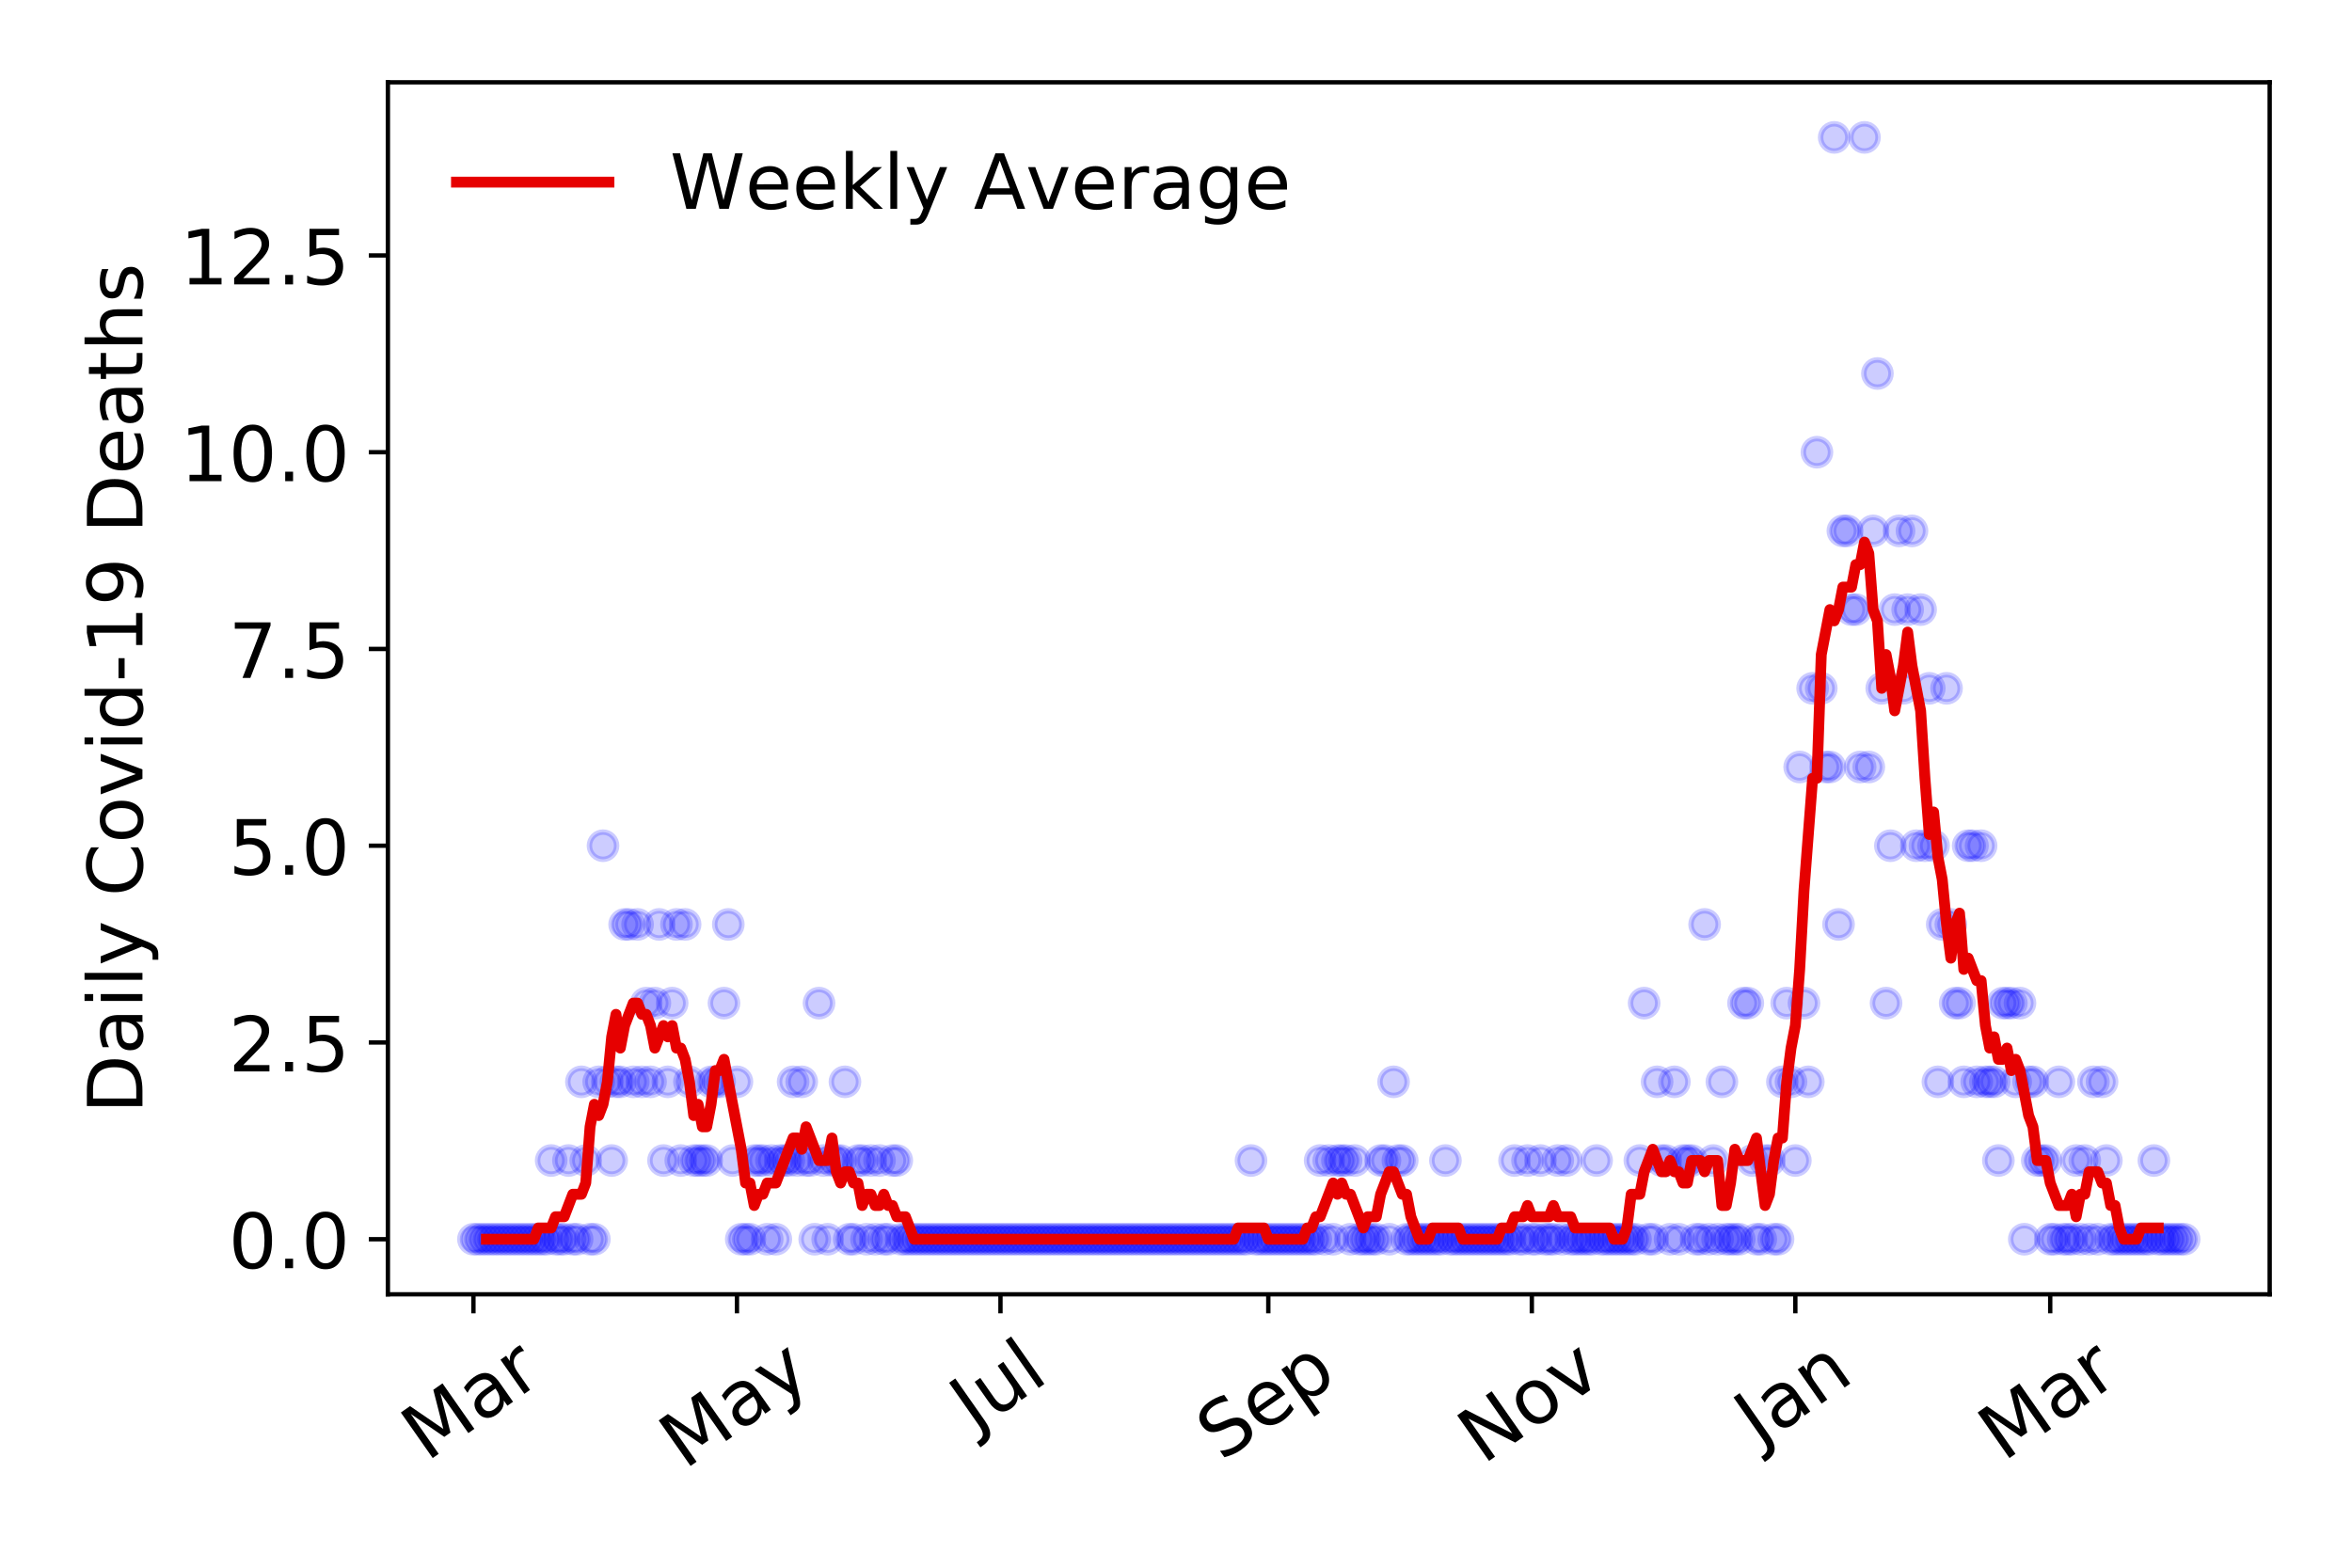<?xml version="1.0" encoding="utf-8" standalone="no"?>
<!DOCTYPE svg PUBLIC "-//W3C//DTD SVG 1.1//EN"
  "http://www.w3.org/Graphics/SVG/1.1/DTD/svg11.dtd">
<!-- Created with matplotlib (https://matplotlib.org/) -->
<svg height="288pt" version="1.1" viewBox="0 0 432 288" width="432pt" xmlns="http://www.w3.org/2000/svg" xmlns:xlink="http://www.w3.org/1999/xlink">
 <defs>
  <style type="text/css">
*{stroke-linecap:butt;stroke-linejoin:round;}
  </style>
 </defs>
 <g id="figure_1">
  <g id="patch_1">
   <path d="M 0 288 
L 432 288 
L 432 0 
L 0 0 
z
" style="fill:#ffffff;"/>
  </g>
  <g id="axes_1">
   <g id="patch_2">
    <path d="M 71.245 237.778 
L 416.88 237.778 
L 416.88 15.12 
L 71.245 15.12 
z
" style="fill:#ffffff;"/>
   </g>
   <g id="matplotlib.axis_1">
    <g id="xtick_1">
     <g id="line2d_1">
      <defs>
       <path d="M 0 0 
L 0 3.5 
" id="me133c8d6fa" style="stroke:#000000;stroke-width:0.8;"/>
      </defs>
      <g>
       <use style="stroke:#000000;stroke-width:0.8;" x="86.956" xlink:href="#me133c8d6fa" y="237.778"/>
      </g>
     </g>
     <g id="text_1">
      <!-- Mar -->
      <defs>
       <path d="M 9.812 72.906 
L 24.516 72.906 
L 43.109 23.297 
L 61.812 72.906 
L 76.516 72.906 
L 76.516 0 
L 66.891 0 
L 66.891 64.016 
L 48.094 14.016 
L 38.188 14.016 
L 19.391 64.016 
L 19.391 0 
L 9.812 0 
z
" id="DejaVuSans-77"/>
       <path d="M 34.281 27.484 
Q 23.391 27.484 19.188 25 
Q 14.984 22.516 14.984 16.5 
Q 14.984 11.719 18.141 8.906 
Q 21.297 6.109 26.703 6.109 
Q 34.188 6.109 38.703 11.406 
Q 43.219 16.703 43.219 25.484 
L 43.219 27.484 
z
M 52.203 31.203 
L 52.203 0 
L 43.219 0 
L 43.219 8.297 
Q 40.141 3.328 35.547 0.953 
Q 30.953 -1.422 24.312 -1.422 
Q 15.922 -1.422 10.953 3.297 
Q 6 8.016 6 15.922 
Q 6 25.141 12.172 29.828 
Q 18.359 34.516 30.609 34.516 
L 43.219 34.516 
L 43.219 35.406 
Q 43.219 41.609 39.141 45 
Q 35.062 48.391 27.688 48.391 
Q 23 48.391 18.547 47.266 
Q 14.109 46.141 10.016 43.891 
L 10.016 52.203 
Q 14.938 54.109 19.578 55.047 
Q 24.219 56 28.609 56 
Q 40.484 56 46.344 49.844 
Q 52.203 43.703 52.203 31.203 
z
" id="DejaVuSans-97"/>
       <path d="M 41.109 46.297 
Q 39.594 47.172 37.812 47.578 
Q 36.031 48 33.891 48 
Q 26.266 48 22.188 43.047 
Q 18.109 38.094 18.109 28.812 
L 18.109 0 
L 9.078 0 
L 9.078 54.688 
L 18.109 54.688 
L 18.109 46.188 
Q 20.953 51.172 25.484 53.578 
Q 30.031 56 36.531 56 
Q 37.453 56 38.578 55.875 
Q 39.703 55.766 41.062 55.516 
z
" id="DejaVuSans-114"/>
      </defs>
      <g transform="translate(78.353 268.643)rotate(-35)scale(0.14 -0.14)">
       <use xlink:href="#DejaVuSans-77"/>
       <use x="86.279" xlink:href="#DejaVuSans-97"/>
       <use x="147.559" xlink:href="#DejaVuSans-114"/>
      </g>
     </g>
    </g>
    <g id="xtick_2">
     <g id="line2d_2">
      <g>
       <use style="stroke:#000000;stroke-width:0.8;" x="135.357" xlink:href="#me133c8d6fa" y="237.778"/>
      </g>
     </g>
     <g id="text_2">
      <!-- May -->
      <defs>
       <path d="M 32.172 -5.078 
Q 28.375 -14.844 24.75 -17.812 
Q 21.141 -20.797 15.094 -20.797 
L 7.906 -20.797 
L 7.906 -13.281 
L 13.188 -13.281 
Q 16.891 -13.281 18.938 -11.516 
Q 21 -9.766 23.484 -3.219 
L 25.094 0.875 
L 2.984 54.688 
L 12.5 54.688 
L 29.594 11.922 
L 46.688 54.688 
L 56.203 54.688 
z
" id="DejaVuSans-121"/>
      </defs>
      <g transform="translate(125.718 270.094)rotate(-35)scale(0.14 -0.14)">
       <use xlink:href="#DejaVuSans-77"/>
       <use x="86.279" xlink:href="#DejaVuSans-97"/>
       <use x="147.559" xlink:href="#DejaVuSans-121"/>
      </g>
     </g>
    </g>
    <g id="xtick_3">
     <g id="line2d_3">
      <g>
       <use style="stroke:#000000;stroke-width:0.8;" x="183.759" xlink:href="#me133c8d6fa" y="237.778"/>
      </g>
     </g>
     <g id="text_3">
      <!-- Jul -->
      <defs>
       <path d="M 9.812 72.906 
L 19.672 72.906 
L 19.672 5.078 
Q 19.672 -8.109 14.672 -14.062 
Q 9.672 -20.016 -1.422 -20.016 
L -5.172 -20.016 
L -5.172 -11.719 
L -2.094 -11.719 
Q 4.438 -11.719 7.125 -8.047 
Q 9.812 -4.391 9.812 5.078 
z
" id="DejaVuSans-74"/>
       <path d="M 8.5 21.578 
L 8.5 54.688 
L 17.484 54.688 
L 17.484 21.922 
Q 17.484 14.156 20.5 10.266 
Q 23.531 6.391 29.594 6.391 
Q 36.859 6.391 41.078 11.031 
Q 45.312 15.672 45.312 23.688 
L 45.312 54.688 
L 54.297 54.688 
L 54.297 0 
L 45.312 0 
L 45.312 8.406 
Q 42.047 3.422 37.719 1 
Q 33.406 -1.422 27.688 -1.422 
Q 18.266 -1.422 13.375 4.438 
Q 8.5 10.297 8.5 21.578 
z
M 31.109 56 
z
" id="DejaVuSans-117"/>
       <path d="M 9.422 75.984 
L 18.406 75.984 
L 18.406 0 
L 9.422 0 
z
" id="DejaVuSans-108"/>
      </defs>
      <g transform="translate(179.056 263.181)rotate(-35)scale(0.14 -0.14)">
       <use xlink:href="#DejaVuSans-74"/>
       <use x="29.492" xlink:href="#DejaVuSans-117"/>
       <use x="92.871" xlink:href="#DejaVuSans-108"/>
      </g>
     </g>
    </g>
    <g id="xtick_4">
     <g id="line2d_4">
      <g>
       <use style="stroke:#000000;stroke-width:0.8;" x="232.954" xlink:href="#me133c8d6fa" y="237.778"/>
      </g>
     </g>
     <g id="text_4">
      <!-- Sep -->
      <defs>
       <path d="M 53.516 70.516 
L 53.516 60.891 
Q 47.906 63.578 42.922 64.891 
Q 37.938 66.219 33.297 66.219 
Q 25.25 66.219 20.875 63.094 
Q 16.5 59.969 16.5 54.203 
Q 16.5 49.359 19.406 46.891 
Q 22.312 44.438 30.422 42.922 
L 36.375 41.703 
Q 47.406 39.594 52.656 34.297 
Q 57.906 29 57.906 20.125 
Q 57.906 9.516 50.797 4.047 
Q 43.703 -1.422 29.984 -1.422 
Q 24.812 -1.422 18.969 -0.25 
Q 13.141 0.922 6.891 3.219 
L 6.891 13.375 
Q 12.891 10.016 18.656 8.297 
Q 24.422 6.594 29.984 6.594 
Q 38.422 6.594 43.016 9.906 
Q 47.609 13.234 47.609 19.391 
Q 47.609 24.75 44.312 27.781 
Q 41.016 30.812 33.5 32.328 
L 27.484 33.5 
Q 16.453 35.688 11.516 40.375 
Q 6.594 45.062 6.594 53.422 
Q 6.594 63.094 13.406 68.656 
Q 20.219 74.219 32.172 74.219 
Q 37.312 74.219 42.625 73.281 
Q 47.953 72.359 53.516 70.516 
z
" id="DejaVuSans-83"/>
       <path d="M 56.203 29.594 
L 56.203 25.203 
L 14.891 25.203 
Q 15.484 15.922 20.484 11.062 
Q 25.484 6.203 34.422 6.203 
Q 39.594 6.203 44.453 7.469 
Q 49.312 8.734 54.109 11.281 
L 54.109 2.781 
Q 49.266 0.734 44.188 -0.344 
Q 39.109 -1.422 33.891 -1.422 
Q 20.797 -1.422 13.156 6.188 
Q 5.516 13.812 5.516 26.812 
Q 5.516 40.234 12.766 48.109 
Q 20.016 56 32.328 56 
Q 43.359 56 49.781 48.891 
Q 56.203 41.797 56.203 29.594 
z
M 47.219 32.234 
Q 47.125 39.594 43.094 43.984 
Q 39.062 48.391 32.422 48.391 
Q 24.906 48.391 20.391 44.141 
Q 15.875 39.891 15.188 32.172 
z
" id="DejaVuSans-101"/>
       <path d="M 18.109 8.203 
L 18.109 -20.797 
L 9.078 -20.797 
L 9.078 54.688 
L 18.109 54.688 
L 18.109 46.391 
Q 20.953 51.266 25.266 53.625 
Q 29.594 56 35.594 56 
Q 45.562 56 51.781 48.094 
Q 58.016 40.188 58.016 27.297 
Q 58.016 14.406 51.781 6.484 
Q 45.562 -1.422 35.594 -1.422 
Q 29.594 -1.422 25.266 0.953 
Q 20.953 3.328 18.109 8.203 
z
M 48.688 27.297 
Q 48.688 37.203 44.609 42.844 
Q 40.531 48.484 33.406 48.484 
Q 26.266 48.484 22.188 42.844 
Q 18.109 37.203 18.109 27.297 
Q 18.109 17.391 22.188 11.75 
Q 26.266 6.109 33.406 6.109 
Q 40.531 6.109 44.609 11.75 
Q 48.688 17.391 48.688 27.297 
z
" id="DejaVuSans-112"/>
      </defs>
      <g transform="translate(224.361 268.629)rotate(-35)scale(0.14 -0.14)">
       <use xlink:href="#DejaVuSans-83"/>
       <use x="63.477" xlink:href="#DejaVuSans-101"/>
       <use x="125" xlink:href="#DejaVuSans-112"/>
      </g>
     </g>
    </g>
    <g id="xtick_5">
     <g id="line2d_5">
      <g>
       <use style="stroke:#000000;stroke-width:0.8;" x="281.356" xlink:href="#me133c8d6fa" y="237.778"/>
      </g>
     </g>
     <g id="text_5">
      <!-- Nov -->
      <defs>
       <path d="M 9.812 72.906 
L 23.094 72.906 
L 55.422 11.922 
L 55.422 72.906 
L 64.984 72.906 
L 64.984 0 
L 51.703 0 
L 19.391 60.984 
L 19.391 0 
L 9.812 0 
z
" id="DejaVuSans-78"/>
       <path d="M 30.609 48.391 
Q 23.391 48.391 19.188 42.75 
Q 14.984 37.109 14.984 27.297 
Q 14.984 17.484 19.156 11.844 
Q 23.344 6.203 30.609 6.203 
Q 37.797 6.203 41.984 11.859 
Q 46.188 17.531 46.188 27.297 
Q 46.188 37.016 41.984 42.703 
Q 37.797 48.391 30.609 48.391 
z
M 30.609 56 
Q 42.328 56 49.016 48.375 
Q 55.719 40.766 55.719 27.297 
Q 55.719 13.875 49.016 6.219 
Q 42.328 -1.422 30.609 -1.422 
Q 18.844 -1.422 12.172 6.219 
Q 5.516 13.875 5.516 27.297 
Q 5.516 40.766 12.172 48.375 
Q 18.844 56 30.609 56 
z
" id="DejaVuSans-111"/>
       <path d="M 2.984 54.688 
L 12.5 54.688 
L 29.594 8.797 
L 46.688 54.688 
L 56.203 54.688 
L 35.688 0 
L 23.484 0 
z
" id="DejaVuSans-118"/>
      </defs>
      <g transform="translate(272.379 269.166)rotate(-35)scale(0.14 -0.14)">
       <use xlink:href="#DejaVuSans-78"/>
       <use x="74.805" xlink:href="#DejaVuSans-111"/>
       <use x="135.986" xlink:href="#DejaVuSans-118"/>
      </g>
     </g>
    </g>
    <g id="xtick_6">
     <g id="line2d_6">
      <g>
       <use style="stroke:#000000;stroke-width:0.8;" x="329.757" xlink:href="#me133c8d6fa" y="237.778"/>
      </g>
     </g>
     <g id="text_6">
      <!-- Jan -->
      <defs>
       <path d="M 54.891 33.016 
L 54.891 0 
L 45.906 0 
L 45.906 32.719 
Q 45.906 40.484 42.875 44.328 
Q 39.844 48.188 33.797 48.188 
Q 26.516 48.188 22.312 43.547 
Q 18.109 38.922 18.109 30.906 
L 18.109 0 
L 9.078 0 
L 9.078 54.688 
L 18.109 54.688 
L 18.109 46.188 
Q 21.344 51.125 25.703 53.562 
Q 30.078 56 35.797 56 
Q 45.219 56 50.047 50.172 
Q 54.891 44.344 54.891 33.016 
z
" id="DejaVuSans-110"/>
      </defs>
      <g transform="translate(323.134 265.871)rotate(-35)scale(0.14 -0.14)">
       <use xlink:href="#DejaVuSans-74"/>
       <use x="29.492" xlink:href="#DejaVuSans-97"/>
       <use x="90.771" xlink:href="#DejaVuSans-110"/>
      </g>
     </g>
    </g>
    <g id="xtick_7">
     <g id="line2d_7">
      <g>
       <use style="stroke:#000000;stroke-width:0.8;" x="376.572" xlink:href="#me133c8d6fa" y="237.778"/>
      </g>
     </g>
     <g id="text_7">
      <!-- Mar -->
      <g transform="translate(367.969 268.643)rotate(-35)scale(0.14 -0.14)">
       <use xlink:href="#DejaVuSans-77"/>
       <use x="86.279" xlink:href="#DejaVuSans-97"/>
       <use x="147.559" xlink:href="#DejaVuSans-114"/>
      </g>
     </g>
    </g>
   </g>
   <g id="matplotlib.axis_2">
    <g id="ytick_1">
     <g id="line2d_8">
      <defs>
       <path d="M 0 0 
L -3.5 0 
" id="m2d8a11fee5" style="stroke:#000000;stroke-width:0.8;"/>
      </defs>
      <g>
       <use style="stroke:#000000;stroke-width:0.8;" x="71.245" xlink:href="#m2d8a11fee5" y="227.657"/>
      </g>
     </g>
     <g id="text_8">
      <!-- 0.0 -->
      <defs>
       <path d="M 31.781 66.406 
Q 24.172 66.406 20.328 58.906 
Q 16.5 51.422 16.5 36.375 
Q 16.5 21.391 20.328 13.891 
Q 24.172 6.391 31.781 6.391 
Q 39.453 6.391 43.281 13.891 
Q 47.125 21.391 47.125 36.375 
Q 47.125 51.422 43.281 58.906 
Q 39.453 66.406 31.781 66.406 
z
M 31.781 74.219 
Q 44.047 74.219 50.516 64.516 
Q 56.984 54.828 56.984 36.375 
Q 56.984 17.969 50.516 8.266 
Q 44.047 -1.422 31.781 -1.422 
Q 19.531 -1.422 13.062 8.266 
Q 6.594 17.969 6.594 36.375 
Q 6.594 54.828 13.062 64.516 
Q 19.531 74.219 31.781 74.219 
z
" id="DejaVuSans-48"/>
       <path d="M 10.688 12.406 
L 21 12.406 
L 21 0 
L 10.688 0 
z
" id="DejaVuSans-46"/>
      </defs>
      <g transform="translate(41.981 232.976)scale(0.14 -0.14)">
       <use xlink:href="#DejaVuSans-48"/>
       <use x="63.623" xlink:href="#DejaVuSans-46"/>
       <use x="95.41" xlink:href="#DejaVuSans-48"/>
      </g>
     </g>
    </g>
    <g id="ytick_2">
     <g id="line2d_9">
      <g>
       <use style="stroke:#000000;stroke-width:0.8;" x="71.245" xlink:href="#m2d8a11fee5" y="191.512"/>
      </g>
     </g>
     <g id="text_9">
      <!-- 2.5 -->
      <defs>
       <path d="M 19.188 8.297 
L 53.609 8.297 
L 53.609 0 
L 7.328 0 
L 7.328 8.297 
Q 12.938 14.109 22.625 23.891 
Q 32.328 33.688 34.812 36.531 
Q 39.547 41.844 41.422 45.531 
Q 43.312 49.219 43.312 52.781 
Q 43.312 58.594 39.234 62.25 
Q 35.156 65.922 28.609 65.922 
Q 23.969 65.922 18.812 64.312 
Q 13.672 62.703 7.812 59.422 
L 7.812 69.391 
Q 13.766 71.781 18.938 73 
Q 24.125 74.219 28.422 74.219 
Q 39.75 74.219 46.484 68.547 
Q 53.219 62.891 53.219 53.422 
Q 53.219 48.922 51.531 44.891 
Q 49.859 40.875 45.406 35.406 
Q 44.188 33.984 37.641 27.219 
Q 31.109 20.453 19.188 8.297 
z
" id="DejaVuSans-50"/>
       <path d="M 10.797 72.906 
L 49.516 72.906 
L 49.516 64.594 
L 19.828 64.594 
L 19.828 46.734 
Q 21.969 47.469 24.109 47.828 
Q 26.266 48.188 28.422 48.188 
Q 40.625 48.188 47.75 41.5 
Q 54.891 34.812 54.891 23.391 
Q 54.891 11.625 47.562 5.094 
Q 40.234 -1.422 26.906 -1.422 
Q 22.312 -1.422 17.547 -0.641 
Q 12.797 0.141 7.719 1.703 
L 7.719 11.625 
Q 12.109 9.234 16.797 8.062 
Q 21.484 6.891 26.703 6.891 
Q 35.156 6.891 40.078 11.328 
Q 45.016 15.766 45.016 23.391 
Q 45.016 31 40.078 35.438 
Q 35.156 39.891 26.703 39.891 
Q 22.75 39.891 18.812 39.016 
Q 14.891 38.141 10.797 36.281 
z
" id="DejaVuSans-53"/>
      </defs>
      <g transform="translate(41.981 196.83)scale(0.14 -0.14)">
       <use xlink:href="#DejaVuSans-50"/>
       <use x="63.623" xlink:href="#DejaVuSans-46"/>
       <use x="95.41" xlink:href="#DejaVuSans-53"/>
      </g>
     </g>
    </g>
    <g id="ytick_3">
     <g id="line2d_10">
      <g>
       <use style="stroke:#000000;stroke-width:0.8;" x="71.245" xlink:href="#m2d8a11fee5" y="155.366"/>
      </g>
     </g>
     <g id="text_10">
      <!-- 5.0 -->
      <g transform="translate(41.981 160.685)scale(0.14 -0.14)">
       <use xlink:href="#DejaVuSans-53"/>
       <use x="63.623" xlink:href="#DejaVuSans-46"/>
       <use x="95.41" xlink:href="#DejaVuSans-48"/>
      </g>
     </g>
    </g>
    <g id="ytick_4">
     <g id="line2d_11">
      <g>
       <use style="stroke:#000000;stroke-width:0.8;" x="71.245" xlink:href="#m2d8a11fee5" y="119.22"/>
      </g>
     </g>
     <g id="text_11">
      <!-- 7.5 -->
      <defs>
       <path d="M 8.203 72.906 
L 55.078 72.906 
L 55.078 68.703 
L 28.609 0 
L 18.312 0 
L 43.219 64.594 
L 8.203 64.594 
z
" id="DejaVuSans-55"/>
      </defs>
      <g transform="translate(41.981 124.539)scale(0.14 -0.14)">
       <use xlink:href="#DejaVuSans-55"/>
       <use x="63.623" xlink:href="#DejaVuSans-46"/>
       <use x="95.41" xlink:href="#DejaVuSans-53"/>
      </g>
     </g>
    </g>
    <g id="ytick_5">
     <g id="line2d_12">
      <g>
       <use style="stroke:#000000;stroke-width:0.8;" x="71.245" xlink:href="#m2d8a11fee5" y="83.074"/>
      </g>
     </g>
     <g id="text_12">
      <!-- 10.0 -->
      <defs>
       <path d="M 12.406 8.297 
L 28.516 8.297 
L 28.516 63.922 
L 10.984 60.406 
L 10.984 69.391 
L 28.422 72.906 
L 38.281 72.906 
L 38.281 8.297 
L 54.391 8.297 
L 54.391 0 
L 12.406 0 
z
" id="DejaVuSans-49"/>
      </defs>
      <g transform="translate(33.073 88.393)scale(0.14 -0.14)">
       <use xlink:href="#DejaVuSans-49"/>
       <use x="63.623" xlink:href="#DejaVuSans-48"/>
       <use x="127.246" xlink:href="#DejaVuSans-46"/>
       <use x="159.033" xlink:href="#DejaVuSans-48"/>
      </g>
     </g>
    </g>
    <g id="ytick_6">
     <g id="line2d_13">
      <g>
       <use style="stroke:#000000;stroke-width:0.8;" x="71.245" xlink:href="#m2d8a11fee5" y="46.928"/>
      </g>
     </g>
     <g id="text_13">
      <!-- 12.5 -->
      <g transform="translate(33.073 52.247)scale(0.14 -0.14)">
       <use xlink:href="#DejaVuSans-49"/>
       <use x="63.623" xlink:href="#DejaVuSans-50"/>
       <use x="127.246" xlink:href="#DejaVuSans-46"/>
       <use x="159.033" xlink:href="#DejaVuSans-53"/>
      </g>
     </g>
    </g>
    <g id="text_14">
     <!-- Daily Covid-19 Deaths -->
     <defs>
      <path d="M 19.672 64.797 
L 19.672 8.109 
L 31.594 8.109 
Q 46.688 8.109 53.688 14.938 
Q 60.688 21.781 60.688 36.531 
Q 60.688 51.172 53.688 57.984 
Q 46.688 64.797 31.594 64.797 
z
M 9.812 72.906 
L 30.078 72.906 
Q 51.266 72.906 61.172 64.094 
Q 71.094 55.281 71.094 36.531 
Q 71.094 17.672 61.125 8.828 
Q 51.172 0 30.078 0 
L 9.812 0 
z
" id="DejaVuSans-68"/>
      <path d="M 9.422 54.688 
L 18.406 54.688 
L 18.406 0 
L 9.422 0 
z
M 9.422 75.984 
L 18.406 75.984 
L 18.406 64.594 
L 9.422 64.594 
z
" id="DejaVuSans-105"/>
      <path id="DejaVuSans-32"/>
      <path d="M 64.406 67.281 
L 64.406 56.891 
Q 59.422 61.531 53.781 63.812 
Q 48.141 66.109 41.797 66.109 
Q 29.297 66.109 22.656 58.469 
Q 16.016 50.828 16.016 36.375 
Q 16.016 21.969 22.656 14.328 
Q 29.297 6.688 41.797 6.688 
Q 48.141 6.688 53.781 8.984 
Q 59.422 11.281 64.406 15.922 
L 64.406 5.609 
Q 59.234 2.094 53.438 0.328 
Q 47.656 -1.422 41.219 -1.422 
Q 24.656 -1.422 15.125 8.703 
Q 5.609 18.844 5.609 36.375 
Q 5.609 53.953 15.125 64.078 
Q 24.656 74.219 41.219 74.219 
Q 47.75 74.219 53.531 72.484 
Q 59.328 70.75 64.406 67.281 
z
" id="DejaVuSans-67"/>
      <path d="M 45.406 46.391 
L 45.406 75.984 
L 54.391 75.984 
L 54.391 0 
L 45.406 0 
L 45.406 8.203 
Q 42.578 3.328 38.25 0.953 
Q 33.938 -1.422 27.875 -1.422 
Q 17.969 -1.422 11.734 6.484 
Q 5.516 14.406 5.516 27.297 
Q 5.516 40.188 11.734 48.094 
Q 17.969 56 27.875 56 
Q 33.938 56 38.25 53.625 
Q 42.578 51.266 45.406 46.391 
z
M 14.797 27.297 
Q 14.797 17.391 18.875 11.75 
Q 22.953 6.109 30.078 6.109 
Q 37.203 6.109 41.297 11.75 
Q 45.406 17.391 45.406 27.297 
Q 45.406 37.203 41.297 42.844 
Q 37.203 48.484 30.078 48.484 
Q 22.953 48.484 18.875 42.844 
Q 14.797 37.203 14.797 27.297 
z
" id="DejaVuSans-100"/>
      <path d="M 4.891 31.391 
L 31.203 31.391 
L 31.203 23.391 
L 4.891 23.391 
z
" id="DejaVuSans-45"/>
      <path d="M 10.984 1.516 
L 10.984 10.5 
Q 14.703 8.734 18.5 7.812 
Q 22.312 6.891 25.984 6.891 
Q 35.75 6.891 40.891 13.453 
Q 46.047 20.016 46.781 33.406 
Q 43.953 29.203 39.594 26.953 
Q 35.25 24.703 29.984 24.703 
Q 19.047 24.703 12.672 31.312 
Q 6.297 37.938 6.297 49.422 
Q 6.297 60.641 12.938 67.422 
Q 19.578 74.219 30.609 74.219 
Q 43.266 74.219 49.922 64.516 
Q 56.594 54.828 56.594 36.375 
Q 56.594 19.141 48.406 8.859 
Q 40.234 -1.422 26.422 -1.422 
Q 22.703 -1.422 18.891 -0.688 
Q 15.094 0.047 10.984 1.516 
z
M 30.609 32.422 
Q 37.25 32.422 41.125 36.953 
Q 45.016 41.5 45.016 49.422 
Q 45.016 57.281 41.125 61.844 
Q 37.25 66.406 30.609 66.406 
Q 23.969 66.406 20.094 61.844 
Q 16.219 57.281 16.219 49.422 
Q 16.219 41.5 20.094 36.953 
Q 23.969 32.422 30.609 32.422 
z
" id="DejaVuSans-57"/>
      <path d="M 18.312 70.219 
L 18.312 54.688 
L 36.812 54.688 
L 36.812 47.703 
L 18.312 47.703 
L 18.312 18.016 
Q 18.312 11.328 20.141 9.422 
Q 21.969 7.516 27.594 7.516 
L 36.812 7.516 
L 36.812 0 
L 27.594 0 
Q 17.188 0 13.234 3.875 
Q 9.281 7.766 9.281 18.016 
L 9.281 47.703 
L 2.688 47.703 
L 2.688 54.688 
L 9.281 54.688 
L 9.281 70.219 
z
" id="DejaVuSans-116"/>
      <path d="M 54.891 33.016 
L 54.891 0 
L 45.906 0 
L 45.906 32.719 
Q 45.906 40.484 42.875 44.328 
Q 39.844 48.188 33.797 48.188 
Q 26.516 48.188 22.312 43.547 
Q 18.109 38.922 18.109 30.906 
L 18.109 0 
L 9.078 0 
L 9.078 75.984 
L 18.109 75.984 
L 18.109 46.188 
Q 21.344 51.125 25.703 53.562 
Q 30.078 56 35.797 56 
Q 45.219 56 50.047 50.172 
Q 54.891 44.344 54.891 33.016 
z
" id="DejaVuSans-104"/>
      <path d="M 44.281 53.078 
L 44.281 44.578 
Q 40.484 46.531 36.375 47.5 
Q 32.281 48.484 27.875 48.484 
Q 21.188 48.484 17.844 46.438 
Q 14.5 44.391 14.5 40.281 
Q 14.5 37.156 16.891 35.375 
Q 19.281 33.594 26.516 31.984 
L 29.594 31.297 
Q 39.156 29.25 43.188 25.516 
Q 47.219 21.781 47.219 15.094 
Q 47.219 7.469 41.188 3.016 
Q 35.156 -1.422 24.609 -1.422 
Q 20.219 -1.422 15.453 -0.562 
Q 10.688 0.297 5.422 2 
L 5.422 11.281 
Q 10.406 8.688 15.234 7.391 
Q 20.062 6.109 24.812 6.109 
Q 31.156 6.109 34.562 8.281 
Q 37.984 10.453 37.984 14.406 
Q 37.984 18.062 35.516 20.016 
Q 33.062 21.969 24.703 23.781 
L 21.578 24.516 
Q 13.234 26.266 9.516 29.906 
Q 5.812 33.547 5.812 39.891 
Q 5.812 47.609 11.281 51.797 
Q 16.75 56 26.812 56 
Q 31.781 56 36.172 55.266 
Q 40.578 54.547 44.281 53.078 
z
" id="DejaVuSans-115"/>
     </defs>
     <g transform="translate(26.162 204.56)rotate(-90)scale(0.14 -0.14)">
      <use xlink:href="#DejaVuSans-68"/>
      <use x="77.002" xlink:href="#DejaVuSans-97"/>
      <use x="138.281" xlink:href="#DejaVuSans-105"/>
      <use x="166.064" xlink:href="#DejaVuSans-108"/>
      <use x="193.848" xlink:href="#DejaVuSans-121"/>
      <use x="253.027" xlink:href="#DejaVuSans-32"/>
      <use x="284.814" xlink:href="#DejaVuSans-67"/>
      <use x="354.639" xlink:href="#DejaVuSans-111"/>
      <use x="415.82" xlink:href="#DejaVuSans-118"/>
      <use x="475" xlink:href="#DejaVuSans-105"/>
      <use x="502.783" xlink:href="#DejaVuSans-100"/>
      <use x="566.26" xlink:href="#DejaVuSans-45"/>
      <use x="602.344" xlink:href="#DejaVuSans-49"/>
      <use x="665.967" xlink:href="#DejaVuSans-57"/>
      <use x="729.59" xlink:href="#DejaVuSans-32"/>
      <use x="761.377" xlink:href="#DejaVuSans-68"/>
      <use x="838.379" xlink:href="#DejaVuSans-101"/>
      <use x="899.902" xlink:href="#DejaVuSans-97"/>
      <use x="961.182" xlink:href="#DejaVuSans-116"/>
      <use x="1000.391" xlink:href="#DejaVuSans-104"/>
      <use x="1063.77" xlink:href="#DejaVuSans-115"/>
     </g>
    </g>
   </g>
   <g id="line2d_14">
    <defs>
     <path d="M 0 2.5 
C 0.663 2.5 1.299 2.237 1.768 1.768 
C 2.237 1.299 2.5 0.663 2.5 0 
C 2.5 -0.663 2.237 -1.299 1.768 -1.768 
C 1.299 -2.237 0.663 -2.5 0 -2.5 
C -0.663 -2.5 -1.299 -2.237 -1.768 -1.768 
C -2.237 -1.299 -2.5 -0.663 -2.5 0 
C -2.5 0.663 -2.237 1.299 -1.768 1.768 
C -1.299 2.237 -0.663 2.5 0 2.5 
z
" id="m1ce2aa319c" style="stroke:#0000ff;stroke-opacity:0.2;"/>
    </defs>
    <g clip-path="url(#pac518f7cc0)">
     <use style="fill:#0000ff;fill-opacity:0.2;stroke:#0000ff;stroke-opacity:0.2;" x="86.956" xlink:href="#m1ce2aa319c" y="227.657"/>
     <use style="fill:#0000ff;fill-opacity:0.2;stroke:#0000ff;stroke-opacity:0.2;" x="87.749" xlink:href="#m1ce2aa319c" y="227.657"/>
     <use style="fill:#0000ff;fill-opacity:0.2;stroke:#0000ff;stroke-opacity:0.2;" x="88.543" xlink:href="#m1ce2aa319c" y="227.657"/>
     <use style="fill:#0000ff;fill-opacity:0.2;stroke:#0000ff;stroke-opacity:0.2;" x="89.336" xlink:href="#m1ce2aa319c" y="227.657"/>
     <use style="fill:#0000ff;fill-opacity:0.2;stroke:#0000ff;stroke-opacity:0.2;" x="90.13" xlink:href="#m1ce2aa319c" y="227.657"/>
     <use style="fill:#0000ff;fill-opacity:0.2;stroke:#0000ff;stroke-opacity:0.2;" x="90.923" xlink:href="#m1ce2aa319c" y="227.657"/>
     <use style="fill:#0000ff;fill-opacity:0.2;stroke:#0000ff;stroke-opacity:0.2;" x="91.716" xlink:href="#m1ce2aa319c" y="227.657"/>
     <use style="fill:#0000ff;fill-opacity:0.2;stroke:#0000ff;stroke-opacity:0.2;" x="92.51" xlink:href="#m1ce2aa319c" y="227.657"/>
     <use style="fill:#0000ff;fill-opacity:0.2;stroke:#0000ff;stroke-opacity:0.2;" x="93.303" xlink:href="#m1ce2aa319c" y="227.657"/>
     <use style="fill:#0000ff;fill-opacity:0.2;stroke:#0000ff;stroke-opacity:0.2;" x="94.097" xlink:href="#m1ce2aa319c" y="227.657"/>
     <use style="fill:#0000ff;fill-opacity:0.2;stroke:#0000ff;stroke-opacity:0.2;" x="94.89" xlink:href="#m1ce2aa319c" y="227.657"/>
     <use style="fill:#0000ff;fill-opacity:0.2;stroke:#0000ff;stroke-opacity:0.2;" x="95.684" xlink:href="#m1ce2aa319c" y="227.657"/>
     <use style="fill:#0000ff;fill-opacity:0.2;stroke:#0000ff;stroke-opacity:0.2;" x="96.477" xlink:href="#m1ce2aa319c" y="227.657"/>
     <use style="fill:#0000ff;fill-opacity:0.2;stroke:#0000ff;stroke-opacity:0.2;" x="97.271" xlink:href="#m1ce2aa319c" y="227.657"/>
     <use style="fill:#0000ff;fill-opacity:0.2;stroke:#0000ff;stroke-opacity:0.2;" x="98.064" xlink:href="#m1ce2aa319c" y="227.657"/>
     <use style="fill:#0000ff;fill-opacity:0.2;stroke:#0000ff;stroke-opacity:0.2;" x="98.858" xlink:href="#m1ce2aa319c" y="227.657"/>
     <use style="fill:#0000ff;fill-opacity:0.2;stroke:#0000ff;stroke-opacity:0.2;" x="99.651" xlink:href="#m1ce2aa319c" y="227.657"/>
     <use style="fill:#0000ff;fill-opacity:0.2;stroke:#0000ff;stroke-opacity:0.2;" x="100.445" xlink:href="#m1ce2aa319c" y="227.657"/>
     <use style="fill:#0000ff;fill-opacity:0.2;stroke:#0000ff;stroke-opacity:0.2;" x="101.238" xlink:href="#m1ce2aa319c" y="213.199"/>
     <use style="fill:#0000ff;fill-opacity:0.2;stroke:#0000ff;stroke-opacity:0.2;" x="102.032" xlink:href="#m1ce2aa319c" y="227.657"/>
     <use style="fill:#0000ff;fill-opacity:0.2;stroke:#0000ff;stroke-opacity:0.2;" x="102.825" xlink:href="#m1ce2aa319c" y="227.657"/>
     <use style="fill:#0000ff;fill-opacity:0.2;stroke:#0000ff;stroke-opacity:0.2;" x="103.619" xlink:href="#m1ce2aa319c" y="227.657"/>
     <use style="fill:#0000ff;fill-opacity:0.2;stroke:#0000ff;stroke-opacity:0.2;" x="104.412" xlink:href="#m1ce2aa319c" y="213.199"/>
     <use style="fill:#0000ff;fill-opacity:0.2;stroke:#0000ff;stroke-opacity:0.2;" x="105.205" xlink:href="#m1ce2aa319c" y="227.657"/>
     <use style="fill:#0000ff;fill-opacity:0.2;stroke:#0000ff;stroke-opacity:0.2;" x="105.999" xlink:href="#m1ce2aa319c" y="227.657"/>
     <use style="fill:#0000ff;fill-opacity:0.2;stroke:#0000ff;stroke-opacity:0.2;" x="106.792" xlink:href="#m1ce2aa319c" y="198.741"/>
     <use style="fill:#0000ff;fill-opacity:0.2;stroke:#0000ff;stroke-opacity:0.2;" x="107.586" xlink:href="#m1ce2aa319c" y="213.199"/>
     <use style="fill:#0000ff;fill-opacity:0.2;stroke:#0000ff;stroke-opacity:0.2;" x="108.379" xlink:href="#m1ce2aa319c" y="227.657"/>
     <use style="fill:#0000ff;fill-opacity:0.2;stroke:#0000ff;stroke-opacity:0.2;" x="109.173" xlink:href="#m1ce2aa319c" y="227.657"/>
     <use style="fill:#0000ff;fill-opacity:0.2;stroke:#0000ff;stroke-opacity:0.2;" x="109.966" xlink:href="#m1ce2aa319c" y="198.741"/>
     <use style="fill:#0000ff;fill-opacity:0.2;stroke:#0000ff;stroke-opacity:0.2;" x="110.76" xlink:href="#m1ce2aa319c" y="155.366"/>
     <use style="fill:#0000ff;fill-opacity:0.2;stroke:#0000ff;stroke-opacity:0.2;" x="111.553" xlink:href="#m1ce2aa319c" y="198.741"/>
     <use style="fill:#0000ff;fill-opacity:0.2;stroke:#0000ff;stroke-opacity:0.2;" x="112.347" xlink:href="#m1ce2aa319c" y="213.199"/>
     <use style="fill:#0000ff;fill-opacity:0.2;stroke:#0000ff;stroke-opacity:0.2;" x="113.14" xlink:href="#m1ce2aa319c" y="198.741"/>
     <use style="fill:#0000ff;fill-opacity:0.2;stroke:#0000ff;stroke-opacity:0.2;" x="113.934" xlink:href="#m1ce2aa319c" y="198.741"/>
     <use style="fill:#0000ff;fill-opacity:0.2;stroke:#0000ff;stroke-opacity:0.2;" x="114.727" xlink:href="#m1ce2aa319c" y="169.824"/>
     <use style="fill:#0000ff;fill-opacity:0.2;stroke:#0000ff;stroke-opacity:0.2;" x="115.521" xlink:href="#m1ce2aa319c" y="169.824"/>
     <use style="fill:#0000ff;fill-opacity:0.2;stroke:#0000ff;stroke-opacity:0.2;" x="116.314" xlink:href="#m1ce2aa319c" y="198.741"/>
     <use style="fill:#0000ff;fill-opacity:0.2;stroke:#0000ff;stroke-opacity:0.2;" x="117.107" xlink:href="#m1ce2aa319c" y="169.824"/>
     <use style="fill:#0000ff;fill-opacity:0.2;stroke:#0000ff;stroke-opacity:0.2;" x="117.901" xlink:href="#m1ce2aa319c" y="198.741"/>
     <use style="fill:#0000ff;fill-opacity:0.2;stroke:#0000ff;stroke-opacity:0.2;" x="118.694" xlink:href="#m1ce2aa319c" y="184.282"/>
     <use style="fill:#0000ff;fill-opacity:0.2;stroke:#0000ff;stroke-opacity:0.2;" x="119.488" xlink:href="#m1ce2aa319c" y="198.741"/>
     <use style="fill:#0000ff;fill-opacity:0.2;stroke:#0000ff;stroke-opacity:0.2;" x="120.281" xlink:href="#m1ce2aa319c" y="184.282"/>
     <use style="fill:#0000ff;fill-opacity:0.2;stroke:#0000ff;stroke-opacity:0.2;" x="121.075" xlink:href="#m1ce2aa319c" y="169.824"/>
     <use style="fill:#0000ff;fill-opacity:0.2;stroke:#0000ff;stroke-opacity:0.2;" x="121.868" xlink:href="#m1ce2aa319c" y="213.199"/>
     <use style="fill:#0000ff;fill-opacity:0.2;stroke:#0000ff;stroke-opacity:0.2;" x="122.662" xlink:href="#m1ce2aa319c" y="198.741"/>
     <use style="fill:#0000ff;fill-opacity:0.2;stroke:#0000ff;stroke-opacity:0.2;" x="123.455" xlink:href="#m1ce2aa319c" y="184.282"/>
     <use style="fill:#0000ff;fill-opacity:0.2;stroke:#0000ff;stroke-opacity:0.2;" x="124.249" xlink:href="#m1ce2aa319c" y="169.824"/>
     <use style="fill:#0000ff;fill-opacity:0.2;stroke:#0000ff;stroke-opacity:0.2;" x="125.042" xlink:href="#m1ce2aa319c" y="213.199"/>
     <use style="fill:#0000ff;fill-opacity:0.2;stroke:#0000ff;stroke-opacity:0.2;" x="125.836" xlink:href="#m1ce2aa319c" y="169.824"/>
     <use style="fill:#0000ff;fill-opacity:0.2;stroke:#0000ff;stroke-opacity:0.2;" x="126.629" xlink:href="#m1ce2aa319c" y="198.741"/>
     <use style="fill:#0000ff;fill-opacity:0.2;stroke:#0000ff;stroke-opacity:0.2;" x="127.423" xlink:href="#m1ce2aa319c" y="213.199"/>
     <use style="fill:#0000ff;fill-opacity:0.2;stroke:#0000ff;stroke-opacity:0.2;" x="128.216" xlink:href="#m1ce2aa319c" y="213.199"/>
     <use style="fill:#0000ff;fill-opacity:0.2;stroke:#0000ff;stroke-opacity:0.2;" x="129.01" xlink:href="#m1ce2aa319c" y="213.199"/>
     <use style="fill:#0000ff;fill-opacity:0.2;stroke:#0000ff;stroke-opacity:0.2;" x="129.803" xlink:href="#m1ce2aa319c" y="213.199"/>
     <use style="fill:#0000ff;fill-opacity:0.2;stroke:#0000ff;stroke-opacity:0.2;" x="130.596" xlink:href="#m1ce2aa319c" y="198.741"/>
     <use style="fill:#0000ff;fill-opacity:0.2;stroke:#0000ff;stroke-opacity:0.2;" x="131.39" xlink:href="#m1ce2aa319c" y="198.741"/>
     <use style="fill:#0000ff;fill-opacity:0.2;stroke:#0000ff;stroke-opacity:0.2;" x="132.183" xlink:href="#m1ce2aa319c" y="198.741"/>
     <use style="fill:#0000ff;fill-opacity:0.2;stroke:#0000ff;stroke-opacity:0.2;" x="132.977" xlink:href="#m1ce2aa319c" y="184.282"/>
     <use style="fill:#0000ff;fill-opacity:0.2;stroke:#0000ff;stroke-opacity:0.2;" x="133.77" xlink:href="#m1ce2aa319c" y="169.824"/>
     <use style="fill:#0000ff;fill-opacity:0.2;stroke:#0000ff;stroke-opacity:0.2;" x="134.564" xlink:href="#m1ce2aa319c" y="213.199"/>
     <use style="fill:#0000ff;fill-opacity:0.2;stroke:#0000ff;stroke-opacity:0.2;" x="135.357" xlink:href="#m1ce2aa319c" y="198.741"/>
     <use style="fill:#0000ff;fill-opacity:0.2;stroke:#0000ff;stroke-opacity:0.2;" x="136.151" xlink:href="#m1ce2aa319c" y="227.657"/>
     <use style="fill:#0000ff;fill-opacity:0.2;stroke:#0000ff;stroke-opacity:0.2;" x="136.944" xlink:href="#m1ce2aa319c" y="227.657"/>
     <use style="fill:#0000ff;fill-opacity:0.2;stroke:#0000ff;stroke-opacity:0.2;" x="137.738" xlink:href="#m1ce2aa319c" y="227.657"/>
     <use style="fill:#0000ff;fill-opacity:0.2;stroke:#0000ff;stroke-opacity:0.2;" x="138.531" xlink:href="#m1ce2aa319c" y="213.199"/>
     <use style="fill:#0000ff;fill-opacity:0.2;stroke:#0000ff;stroke-opacity:0.2;" x="139.325" xlink:href="#m1ce2aa319c" y="213.199"/>
     <use style="fill:#0000ff;fill-opacity:0.2;stroke:#0000ff;stroke-opacity:0.2;" x="140.118" xlink:href="#m1ce2aa319c" y="213.199"/>
     <use style="fill:#0000ff;fill-opacity:0.2;stroke:#0000ff;stroke-opacity:0.2;" x="140.912" xlink:href="#m1ce2aa319c" y="227.657"/>
     <use style="fill:#0000ff;fill-opacity:0.2;stroke:#0000ff;stroke-opacity:0.2;" x="141.705" xlink:href="#m1ce2aa319c" y="213.199"/>
     <use style="fill:#0000ff;fill-opacity:0.2;stroke:#0000ff;stroke-opacity:0.2;" x="142.498" xlink:href="#m1ce2aa319c" y="227.657"/>
     <use style="fill:#0000ff;fill-opacity:0.2;stroke:#0000ff;stroke-opacity:0.2;" x="143.292" xlink:href="#m1ce2aa319c" y="213.199"/>
     <use style="fill:#0000ff;fill-opacity:0.2;stroke:#0000ff;stroke-opacity:0.2;" x="144.085" xlink:href="#m1ce2aa319c" y="213.199"/>
     <use style="fill:#0000ff;fill-opacity:0.2;stroke:#0000ff;stroke-opacity:0.2;" x="144.879" xlink:href="#m1ce2aa319c" y="213.199"/>
     <use style="fill:#0000ff;fill-opacity:0.2;stroke:#0000ff;stroke-opacity:0.2;" x="145.672" xlink:href="#m1ce2aa319c" y="198.741"/>
     <use style="fill:#0000ff;fill-opacity:0.2;stroke:#0000ff;stroke-opacity:0.2;" x="146.466" xlink:href="#m1ce2aa319c" y="213.199"/>
     <use style="fill:#0000ff;fill-opacity:0.2;stroke:#0000ff;stroke-opacity:0.2;" x="147.259" xlink:href="#m1ce2aa319c" y="198.741"/>
     <use style="fill:#0000ff;fill-opacity:0.2;stroke:#0000ff;stroke-opacity:0.2;" x="148.053" xlink:href="#m1ce2aa319c" y="213.199"/>
     <use style="fill:#0000ff;fill-opacity:0.2;stroke:#0000ff;stroke-opacity:0.2;" x="148.846" xlink:href="#m1ce2aa319c" y="213.199"/>
     <use style="fill:#0000ff;fill-opacity:0.2;stroke:#0000ff;stroke-opacity:0.2;" x="149.64" xlink:href="#m1ce2aa319c" y="227.657"/>
     <use style="fill:#0000ff;fill-opacity:0.2;stroke:#0000ff;stroke-opacity:0.2;" x="150.433" xlink:href="#m1ce2aa319c" y="184.282"/>
     <use style="fill:#0000ff;fill-opacity:0.2;stroke:#0000ff;stroke-opacity:0.2;" x="151.227" xlink:href="#m1ce2aa319c" y="213.199"/>
     <use style="fill:#0000ff;fill-opacity:0.2;stroke:#0000ff;stroke-opacity:0.2;" x="152.02" xlink:href="#m1ce2aa319c" y="227.657"/>
     <use style="fill:#0000ff;fill-opacity:0.2;stroke:#0000ff;stroke-opacity:0.2;" x="152.814" xlink:href="#m1ce2aa319c" y="213.199"/>
     <use style="fill:#0000ff;fill-opacity:0.2;stroke:#0000ff;stroke-opacity:0.2;" x="153.607" xlink:href="#m1ce2aa319c" y="213.199"/>
     <use style="fill:#0000ff;fill-opacity:0.2;stroke:#0000ff;stroke-opacity:0.2;" x="154.401" xlink:href="#m1ce2aa319c" y="213.199"/>
     <use style="fill:#0000ff;fill-opacity:0.2;stroke:#0000ff;stroke-opacity:0.2;" x="155.194" xlink:href="#m1ce2aa319c" y="198.741"/>
     <use style="fill:#0000ff;fill-opacity:0.2;stroke:#0000ff;stroke-opacity:0.2;" x="155.987" xlink:href="#m1ce2aa319c" y="227.657"/>
     <use style="fill:#0000ff;fill-opacity:0.2;stroke:#0000ff;stroke-opacity:0.2;" x="156.781" xlink:href="#m1ce2aa319c" y="227.657"/>
     <use style="fill:#0000ff;fill-opacity:0.2;stroke:#0000ff;stroke-opacity:0.2;" x="157.574" xlink:href="#m1ce2aa319c" y="213.199"/>
     <use style="fill:#0000ff;fill-opacity:0.2;stroke:#0000ff;stroke-opacity:0.2;" x="158.368" xlink:href="#m1ce2aa319c" y="213.199"/>
     <use style="fill:#0000ff;fill-opacity:0.2;stroke:#0000ff;stroke-opacity:0.2;" x="159.161" xlink:href="#m1ce2aa319c" y="227.657"/>
     <use style="fill:#0000ff;fill-opacity:0.2;stroke:#0000ff;stroke-opacity:0.2;" x="159.955" xlink:href="#m1ce2aa319c" y="213.199"/>
     <use style="fill:#0000ff;fill-opacity:0.2;stroke:#0000ff;stroke-opacity:0.2;" x="160.748" xlink:href="#m1ce2aa319c" y="227.657"/>
     <use style="fill:#0000ff;fill-opacity:0.2;stroke:#0000ff;stroke-opacity:0.2;" x="161.542" xlink:href="#m1ce2aa319c" y="213.199"/>
     <use style="fill:#0000ff;fill-opacity:0.2;stroke:#0000ff;stroke-opacity:0.2;" x="162.335" xlink:href="#m1ce2aa319c" y="227.657"/>
     <use style="fill:#0000ff;fill-opacity:0.2;stroke:#0000ff;stroke-opacity:0.2;" x="163.129" xlink:href="#m1ce2aa319c" y="227.657"/>
     <use style="fill:#0000ff;fill-opacity:0.2;stroke:#0000ff;stroke-opacity:0.2;" x="163.922" xlink:href="#m1ce2aa319c" y="213.199"/>
     <use style="fill:#0000ff;fill-opacity:0.2;stroke:#0000ff;stroke-opacity:0.2;" x="164.716" xlink:href="#m1ce2aa319c" y="213.199"/>
     <use style="fill:#0000ff;fill-opacity:0.2;stroke:#0000ff;stroke-opacity:0.2;" x="165.509" xlink:href="#m1ce2aa319c" y="227.657"/>
     <use style="fill:#0000ff;fill-opacity:0.2;stroke:#0000ff;stroke-opacity:0.2;" x="166.303" xlink:href="#m1ce2aa319c" y="227.657"/>
     <use style="fill:#0000ff;fill-opacity:0.2;stroke:#0000ff;stroke-opacity:0.2;" x="167.096" xlink:href="#m1ce2aa319c" y="227.657"/>
     <use style="fill:#0000ff;fill-opacity:0.2;stroke:#0000ff;stroke-opacity:0.2;" x="167.889" xlink:href="#m1ce2aa319c" y="227.657"/>
     <use style="fill:#0000ff;fill-opacity:0.2;stroke:#0000ff;stroke-opacity:0.2;" x="168.683" xlink:href="#m1ce2aa319c" y="227.657"/>
     <use style="fill:#0000ff;fill-opacity:0.2;stroke:#0000ff;stroke-opacity:0.2;" x="169.476" xlink:href="#m1ce2aa319c" y="227.657"/>
     <use style="fill:#0000ff;fill-opacity:0.2;stroke:#0000ff;stroke-opacity:0.2;" x="170.27" xlink:href="#m1ce2aa319c" y="227.657"/>
     <use style="fill:#0000ff;fill-opacity:0.2;stroke:#0000ff;stroke-opacity:0.2;" x="171.063" xlink:href="#m1ce2aa319c" y="227.657"/>
     <use style="fill:#0000ff;fill-opacity:0.2;stroke:#0000ff;stroke-opacity:0.2;" x="171.857" xlink:href="#m1ce2aa319c" y="227.657"/>
     <use style="fill:#0000ff;fill-opacity:0.2;stroke:#0000ff;stroke-opacity:0.2;" x="172.65" xlink:href="#m1ce2aa319c" y="227.657"/>
     <use style="fill:#0000ff;fill-opacity:0.2;stroke:#0000ff;stroke-opacity:0.2;" x="173.444" xlink:href="#m1ce2aa319c" y="227.657"/>
     <use style="fill:#0000ff;fill-opacity:0.2;stroke:#0000ff;stroke-opacity:0.2;" x="174.237" xlink:href="#m1ce2aa319c" y="227.657"/>
     <use style="fill:#0000ff;fill-opacity:0.2;stroke:#0000ff;stroke-opacity:0.2;" x="175.031" xlink:href="#m1ce2aa319c" y="227.657"/>
     <use style="fill:#0000ff;fill-opacity:0.2;stroke:#0000ff;stroke-opacity:0.2;" x="175.824" xlink:href="#m1ce2aa319c" y="227.657"/>
     <use style="fill:#0000ff;fill-opacity:0.2;stroke:#0000ff;stroke-opacity:0.2;" x="176.618" xlink:href="#m1ce2aa319c" y="227.657"/>
     <use style="fill:#0000ff;fill-opacity:0.2;stroke:#0000ff;stroke-opacity:0.2;" x="177.411" xlink:href="#m1ce2aa319c" y="227.657"/>
     <use style="fill:#0000ff;fill-opacity:0.2;stroke:#0000ff;stroke-opacity:0.2;" x="178.205" xlink:href="#m1ce2aa319c" y="227.657"/>
     <use style="fill:#0000ff;fill-opacity:0.2;stroke:#0000ff;stroke-opacity:0.2;" x="178.998" xlink:href="#m1ce2aa319c" y="227.657"/>
     <use style="fill:#0000ff;fill-opacity:0.2;stroke:#0000ff;stroke-opacity:0.2;" x="179.792" xlink:href="#m1ce2aa319c" y="227.657"/>
     <use style="fill:#0000ff;fill-opacity:0.2;stroke:#0000ff;stroke-opacity:0.2;" x="180.585" xlink:href="#m1ce2aa319c" y="227.657"/>
     <use style="fill:#0000ff;fill-opacity:0.2;stroke:#0000ff;stroke-opacity:0.2;" x="181.378" xlink:href="#m1ce2aa319c" y="227.657"/>
     <use style="fill:#0000ff;fill-opacity:0.2;stroke:#0000ff;stroke-opacity:0.2;" x="182.172" xlink:href="#m1ce2aa319c" y="227.657"/>
     <use style="fill:#0000ff;fill-opacity:0.2;stroke:#0000ff;stroke-opacity:0.2;" x="182.965" xlink:href="#m1ce2aa319c" y="227.657"/>
     <use style="fill:#0000ff;fill-opacity:0.2;stroke:#0000ff;stroke-opacity:0.2;" x="183.759" xlink:href="#m1ce2aa319c" y="227.657"/>
     <use style="fill:#0000ff;fill-opacity:0.2;stroke:#0000ff;stroke-opacity:0.2;" x="184.552" xlink:href="#m1ce2aa319c" y="227.657"/>
     <use style="fill:#0000ff;fill-opacity:0.2;stroke:#0000ff;stroke-opacity:0.2;" x="185.346" xlink:href="#m1ce2aa319c" y="227.657"/>
     <use style="fill:#0000ff;fill-opacity:0.2;stroke:#0000ff;stroke-opacity:0.2;" x="186.139" xlink:href="#m1ce2aa319c" y="227.657"/>
     <use style="fill:#0000ff;fill-opacity:0.2;stroke:#0000ff;stroke-opacity:0.2;" x="186.933" xlink:href="#m1ce2aa319c" y="227.657"/>
     <use style="fill:#0000ff;fill-opacity:0.2;stroke:#0000ff;stroke-opacity:0.2;" x="187.726" xlink:href="#m1ce2aa319c" y="227.657"/>
     <use style="fill:#0000ff;fill-opacity:0.2;stroke:#0000ff;stroke-opacity:0.2;" x="188.52" xlink:href="#m1ce2aa319c" y="227.657"/>
     <use style="fill:#0000ff;fill-opacity:0.2;stroke:#0000ff;stroke-opacity:0.2;" x="189.313" xlink:href="#m1ce2aa319c" y="227.657"/>
     <use style="fill:#0000ff;fill-opacity:0.2;stroke:#0000ff;stroke-opacity:0.2;" x="190.107" xlink:href="#m1ce2aa319c" y="227.657"/>
     <use style="fill:#0000ff;fill-opacity:0.2;stroke:#0000ff;stroke-opacity:0.2;" x="190.9" xlink:href="#m1ce2aa319c" y="227.657"/>
     <use style="fill:#0000ff;fill-opacity:0.2;stroke:#0000ff;stroke-opacity:0.2;" x="191.694" xlink:href="#m1ce2aa319c" y="227.657"/>
     <use style="fill:#0000ff;fill-opacity:0.2;stroke:#0000ff;stroke-opacity:0.2;" x="192.487" xlink:href="#m1ce2aa319c" y="227.657"/>
     <use style="fill:#0000ff;fill-opacity:0.2;stroke:#0000ff;stroke-opacity:0.2;" x="193.28" xlink:href="#m1ce2aa319c" y="227.657"/>
     <use style="fill:#0000ff;fill-opacity:0.2;stroke:#0000ff;stroke-opacity:0.2;" x="194.074" xlink:href="#m1ce2aa319c" y="227.657"/>
     <use style="fill:#0000ff;fill-opacity:0.2;stroke:#0000ff;stroke-opacity:0.2;" x="194.867" xlink:href="#m1ce2aa319c" y="227.657"/>
     <use style="fill:#0000ff;fill-opacity:0.2;stroke:#0000ff;stroke-opacity:0.2;" x="195.661" xlink:href="#m1ce2aa319c" y="227.657"/>
     <use style="fill:#0000ff;fill-opacity:0.2;stroke:#0000ff;stroke-opacity:0.2;" x="196.454" xlink:href="#m1ce2aa319c" y="227.657"/>
     <use style="fill:#0000ff;fill-opacity:0.2;stroke:#0000ff;stroke-opacity:0.2;" x="197.248" xlink:href="#m1ce2aa319c" y="227.657"/>
     <use style="fill:#0000ff;fill-opacity:0.2;stroke:#0000ff;stroke-opacity:0.2;" x="198.041" xlink:href="#m1ce2aa319c" y="227.657"/>
     <use style="fill:#0000ff;fill-opacity:0.2;stroke:#0000ff;stroke-opacity:0.2;" x="198.835" xlink:href="#m1ce2aa319c" y="227.657"/>
     <use style="fill:#0000ff;fill-opacity:0.2;stroke:#0000ff;stroke-opacity:0.2;" x="199.628" xlink:href="#m1ce2aa319c" y="227.657"/>
     <use style="fill:#0000ff;fill-opacity:0.2;stroke:#0000ff;stroke-opacity:0.2;" x="200.422" xlink:href="#m1ce2aa319c" y="227.657"/>
     <use style="fill:#0000ff;fill-opacity:0.2;stroke:#0000ff;stroke-opacity:0.2;" x="201.215" xlink:href="#m1ce2aa319c" y="227.657"/>
     <use style="fill:#0000ff;fill-opacity:0.2;stroke:#0000ff;stroke-opacity:0.2;" x="202.009" xlink:href="#m1ce2aa319c" y="227.657"/>
     <use style="fill:#0000ff;fill-opacity:0.2;stroke:#0000ff;stroke-opacity:0.2;" x="202.802" xlink:href="#m1ce2aa319c" y="227.657"/>
     <use style="fill:#0000ff;fill-opacity:0.2;stroke:#0000ff;stroke-opacity:0.2;" x="203.596" xlink:href="#m1ce2aa319c" y="227.657"/>
     <use style="fill:#0000ff;fill-opacity:0.2;stroke:#0000ff;stroke-opacity:0.2;" x="204.389" xlink:href="#m1ce2aa319c" y="227.657"/>
     <use style="fill:#0000ff;fill-opacity:0.2;stroke:#0000ff;stroke-opacity:0.2;" x="205.183" xlink:href="#m1ce2aa319c" y="227.657"/>
     <use style="fill:#0000ff;fill-opacity:0.2;stroke:#0000ff;stroke-opacity:0.2;" x="205.976" xlink:href="#m1ce2aa319c" y="227.657"/>
     <use style="fill:#0000ff;fill-opacity:0.2;stroke:#0000ff;stroke-opacity:0.2;" x="206.769" xlink:href="#m1ce2aa319c" y="227.657"/>
     <use style="fill:#0000ff;fill-opacity:0.2;stroke:#0000ff;stroke-opacity:0.2;" x="207.563" xlink:href="#m1ce2aa319c" y="227.657"/>
     <use style="fill:#0000ff;fill-opacity:0.2;stroke:#0000ff;stroke-opacity:0.2;" x="208.356" xlink:href="#m1ce2aa319c" y="227.657"/>
     <use style="fill:#0000ff;fill-opacity:0.2;stroke:#0000ff;stroke-opacity:0.2;" x="209.15" xlink:href="#m1ce2aa319c" y="227.657"/>
     <use style="fill:#0000ff;fill-opacity:0.2;stroke:#0000ff;stroke-opacity:0.2;" x="209.943" xlink:href="#m1ce2aa319c" y="227.657"/>
     <use style="fill:#0000ff;fill-opacity:0.2;stroke:#0000ff;stroke-opacity:0.2;" x="210.737" xlink:href="#m1ce2aa319c" y="227.657"/>
     <use style="fill:#0000ff;fill-opacity:0.2;stroke:#0000ff;stroke-opacity:0.2;" x="211.53" xlink:href="#m1ce2aa319c" y="227.657"/>
     <use style="fill:#0000ff;fill-opacity:0.2;stroke:#0000ff;stroke-opacity:0.2;" x="212.324" xlink:href="#m1ce2aa319c" y="227.657"/>
     <use style="fill:#0000ff;fill-opacity:0.2;stroke:#0000ff;stroke-opacity:0.2;" x="213.117" xlink:href="#m1ce2aa319c" y="227.657"/>
     <use style="fill:#0000ff;fill-opacity:0.2;stroke:#0000ff;stroke-opacity:0.2;" x="213.911" xlink:href="#m1ce2aa319c" y="227.657"/>
     <use style="fill:#0000ff;fill-opacity:0.2;stroke:#0000ff;stroke-opacity:0.2;" x="214.704" xlink:href="#m1ce2aa319c" y="227.657"/>
     <use style="fill:#0000ff;fill-opacity:0.2;stroke:#0000ff;stroke-opacity:0.2;" x="215.498" xlink:href="#m1ce2aa319c" y="227.657"/>
     <use style="fill:#0000ff;fill-opacity:0.2;stroke:#0000ff;stroke-opacity:0.2;" x="216.291" xlink:href="#m1ce2aa319c" y="227.657"/>
     <use style="fill:#0000ff;fill-opacity:0.2;stroke:#0000ff;stroke-opacity:0.2;" x="217.085" xlink:href="#m1ce2aa319c" y="227.657"/>
     <use style="fill:#0000ff;fill-opacity:0.2;stroke:#0000ff;stroke-opacity:0.2;" x="217.878" xlink:href="#m1ce2aa319c" y="227.657"/>
     <use style="fill:#0000ff;fill-opacity:0.2;stroke:#0000ff;stroke-opacity:0.2;" x="218.671" xlink:href="#m1ce2aa319c" y="227.657"/>
     <use style="fill:#0000ff;fill-opacity:0.2;stroke:#0000ff;stroke-opacity:0.2;" x="219.465" xlink:href="#m1ce2aa319c" y="227.657"/>
     <use style="fill:#0000ff;fill-opacity:0.2;stroke:#0000ff;stroke-opacity:0.2;" x="220.258" xlink:href="#m1ce2aa319c" y="227.657"/>
     <use style="fill:#0000ff;fill-opacity:0.2;stroke:#0000ff;stroke-opacity:0.2;" x="221.052" xlink:href="#m1ce2aa319c" y="227.657"/>
     <use style="fill:#0000ff;fill-opacity:0.2;stroke:#0000ff;stroke-opacity:0.2;" x="221.845" xlink:href="#m1ce2aa319c" y="227.657"/>
     <use style="fill:#0000ff;fill-opacity:0.2;stroke:#0000ff;stroke-opacity:0.2;" x="222.639" xlink:href="#m1ce2aa319c" y="227.657"/>
     <use style="fill:#0000ff;fill-opacity:0.2;stroke:#0000ff;stroke-opacity:0.2;" x="223.432" xlink:href="#m1ce2aa319c" y="227.657"/>
     <use style="fill:#0000ff;fill-opacity:0.2;stroke:#0000ff;stroke-opacity:0.2;" x="224.226" xlink:href="#m1ce2aa319c" y="227.657"/>
     <use style="fill:#0000ff;fill-opacity:0.2;stroke:#0000ff;stroke-opacity:0.2;" x="225.019" xlink:href="#m1ce2aa319c" y="227.657"/>
     <use style="fill:#0000ff;fill-opacity:0.2;stroke:#0000ff;stroke-opacity:0.2;" x="225.813" xlink:href="#m1ce2aa319c" y="227.657"/>
     <use style="fill:#0000ff;fill-opacity:0.2;stroke:#0000ff;stroke-opacity:0.2;" x="226.606" xlink:href="#m1ce2aa319c" y="227.657"/>
     <use style="fill:#0000ff;fill-opacity:0.2;stroke:#0000ff;stroke-opacity:0.2;" x="227.4" xlink:href="#m1ce2aa319c" y="227.657"/>
     <use style="fill:#0000ff;fill-opacity:0.2;stroke:#0000ff;stroke-opacity:0.2;" x="228.193" xlink:href="#m1ce2aa319c" y="227.657"/>
     <use style="fill:#0000ff;fill-opacity:0.2;stroke:#0000ff;stroke-opacity:0.2;" x="228.987" xlink:href="#m1ce2aa319c" y="227.657"/>
     <use style="fill:#0000ff;fill-opacity:0.2;stroke:#0000ff;stroke-opacity:0.2;" x="229.78" xlink:href="#m1ce2aa319c" y="213.199"/>
     <use style="fill:#0000ff;fill-opacity:0.2;stroke:#0000ff;stroke-opacity:0.2;" x="230.574" xlink:href="#m1ce2aa319c" y="227.657"/>
     <use style="fill:#0000ff;fill-opacity:0.2;stroke:#0000ff;stroke-opacity:0.2;" x="231.367" xlink:href="#m1ce2aa319c" y="227.657"/>
     <use style="fill:#0000ff;fill-opacity:0.2;stroke:#0000ff;stroke-opacity:0.2;" x="232.16" xlink:href="#m1ce2aa319c" y="227.657"/>
     <use style="fill:#0000ff;fill-opacity:0.2;stroke:#0000ff;stroke-opacity:0.2;" x="232.954" xlink:href="#m1ce2aa319c" y="227.657"/>
     <use style="fill:#0000ff;fill-opacity:0.2;stroke:#0000ff;stroke-opacity:0.2;" x="233.747" xlink:href="#m1ce2aa319c" y="227.657"/>
     <use style="fill:#0000ff;fill-opacity:0.2;stroke:#0000ff;stroke-opacity:0.2;" x="234.541" xlink:href="#m1ce2aa319c" y="227.657"/>
     <use style="fill:#0000ff;fill-opacity:0.2;stroke:#0000ff;stroke-opacity:0.2;" x="235.334" xlink:href="#m1ce2aa319c" y="227.657"/>
     <use style="fill:#0000ff;fill-opacity:0.2;stroke:#0000ff;stroke-opacity:0.2;" x="236.128" xlink:href="#m1ce2aa319c" y="227.657"/>
     <use style="fill:#0000ff;fill-opacity:0.2;stroke:#0000ff;stroke-opacity:0.2;" x="236.921" xlink:href="#m1ce2aa319c" y="227.657"/>
     <use style="fill:#0000ff;fill-opacity:0.2;stroke:#0000ff;stroke-opacity:0.2;" x="237.715" xlink:href="#m1ce2aa319c" y="227.657"/>
     <use style="fill:#0000ff;fill-opacity:0.2;stroke:#0000ff;stroke-opacity:0.2;" x="238.508" xlink:href="#m1ce2aa319c" y="227.657"/>
     <use style="fill:#0000ff;fill-opacity:0.2;stroke:#0000ff;stroke-opacity:0.2;" x="239.302" xlink:href="#m1ce2aa319c" y="227.657"/>
     <use style="fill:#0000ff;fill-opacity:0.2;stroke:#0000ff;stroke-opacity:0.2;" x="240.095" xlink:href="#m1ce2aa319c" y="227.657"/>
     <use style="fill:#0000ff;fill-opacity:0.2;stroke:#0000ff;stroke-opacity:0.2;" x="240.889" xlink:href="#m1ce2aa319c" y="227.657"/>
     <use style="fill:#0000ff;fill-opacity:0.2;stroke:#0000ff;stroke-opacity:0.2;" x="241.682" xlink:href="#m1ce2aa319c" y="227.657"/>
     <use style="fill:#0000ff;fill-opacity:0.2;stroke:#0000ff;stroke-opacity:0.2;" x="242.476" xlink:href="#m1ce2aa319c" y="213.199"/>
     <use style="fill:#0000ff;fill-opacity:0.2;stroke:#0000ff;stroke-opacity:0.2;" x="243.269" xlink:href="#m1ce2aa319c" y="227.657"/>
     <use style="fill:#0000ff;fill-opacity:0.2;stroke:#0000ff;stroke-opacity:0.2;" x="244.062" xlink:href="#m1ce2aa319c" y="213.199"/>
     <use style="fill:#0000ff;fill-opacity:0.2;stroke:#0000ff;stroke-opacity:0.2;" x="244.856" xlink:href="#m1ce2aa319c" y="227.657"/>
     <use style="fill:#0000ff;fill-opacity:0.2;stroke:#0000ff;stroke-opacity:0.2;" x="245.649" xlink:href="#m1ce2aa319c" y="213.199"/>
     <use style="fill:#0000ff;fill-opacity:0.2;stroke:#0000ff;stroke-opacity:0.2;" x="246.443" xlink:href="#m1ce2aa319c" y="213.199"/>
     <use style="fill:#0000ff;fill-opacity:0.2;stroke:#0000ff;stroke-opacity:0.2;" x="247.236" xlink:href="#m1ce2aa319c" y="213.199"/>
     <use style="fill:#0000ff;fill-opacity:0.2;stroke:#0000ff;stroke-opacity:0.2;" x="248.03" xlink:href="#m1ce2aa319c" y="227.657"/>
     <use style="fill:#0000ff;fill-opacity:0.2;stroke:#0000ff;stroke-opacity:0.2;" x="248.823" xlink:href="#m1ce2aa319c" y="213.199"/>
     <use style="fill:#0000ff;fill-opacity:0.2;stroke:#0000ff;stroke-opacity:0.2;" x="249.617" xlink:href="#m1ce2aa319c" y="227.657"/>
     <use style="fill:#0000ff;fill-opacity:0.2;stroke:#0000ff;stroke-opacity:0.2;" x="250.41" xlink:href="#m1ce2aa319c" y="227.657"/>
     <use style="fill:#0000ff;fill-opacity:0.2;stroke:#0000ff;stroke-opacity:0.2;" x="251.204" xlink:href="#m1ce2aa319c" y="227.657"/>
     <use style="fill:#0000ff;fill-opacity:0.2;stroke:#0000ff;stroke-opacity:0.2;" x="251.997" xlink:href="#m1ce2aa319c" y="227.657"/>
     <use style="fill:#0000ff;fill-opacity:0.2;stroke:#0000ff;stroke-opacity:0.2;" x="252.791" xlink:href="#m1ce2aa319c" y="227.657"/>
     <use style="fill:#0000ff;fill-opacity:0.2;stroke:#0000ff;stroke-opacity:0.2;" x="253.584" xlink:href="#m1ce2aa319c" y="213.199"/>
     <use style="fill:#0000ff;fill-opacity:0.2;stroke:#0000ff;stroke-opacity:0.2;" x="254.378" xlink:href="#m1ce2aa319c" y="213.199"/>
     <use style="fill:#0000ff;fill-opacity:0.2;stroke:#0000ff;stroke-opacity:0.2;" x="255.171" xlink:href="#m1ce2aa319c" y="227.657"/>
     <use style="fill:#0000ff;fill-opacity:0.2;stroke:#0000ff;stroke-opacity:0.2;" x="255.965" xlink:href="#m1ce2aa319c" y="198.741"/>
     <use style="fill:#0000ff;fill-opacity:0.2;stroke:#0000ff;stroke-opacity:0.2;" x="256.758" xlink:href="#m1ce2aa319c" y="213.199"/>
     <use style="fill:#0000ff;fill-opacity:0.2;stroke:#0000ff;stroke-opacity:0.2;" x="257.551" xlink:href="#m1ce2aa319c" y="213.199"/>
     <use style="fill:#0000ff;fill-opacity:0.2;stroke:#0000ff;stroke-opacity:0.2;" x="258.345" xlink:href="#m1ce2aa319c" y="227.657"/>
     <use style="fill:#0000ff;fill-opacity:0.2;stroke:#0000ff;stroke-opacity:0.2;" x="259.138" xlink:href="#m1ce2aa319c" y="227.657"/>
     <use style="fill:#0000ff;fill-opacity:0.2;stroke:#0000ff;stroke-opacity:0.2;" x="259.932" xlink:href="#m1ce2aa319c" y="227.657"/>
     <use style="fill:#0000ff;fill-opacity:0.2;stroke:#0000ff;stroke-opacity:0.2;" x="260.725" xlink:href="#m1ce2aa319c" y="227.657"/>
     <use style="fill:#0000ff;fill-opacity:0.2;stroke:#0000ff;stroke-opacity:0.2;" x="261.519" xlink:href="#m1ce2aa319c" y="227.657"/>
     <use style="fill:#0000ff;fill-opacity:0.2;stroke:#0000ff;stroke-opacity:0.2;" x="262.312" xlink:href="#m1ce2aa319c" y="227.657"/>
     <use style="fill:#0000ff;fill-opacity:0.2;stroke:#0000ff;stroke-opacity:0.2;" x="263.106" xlink:href="#m1ce2aa319c" y="227.657"/>
     <use style="fill:#0000ff;fill-opacity:0.2;stroke:#0000ff;stroke-opacity:0.2;" x="263.899" xlink:href="#m1ce2aa319c" y="227.657"/>
     <use style="fill:#0000ff;fill-opacity:0.2;stroke:#0000ff;stroke-opacity:0.2;" x="264.693" xlink:href="#m1ce2aa319c" y="227.657"/>
     <use style="fill:#0000ff;fill-opacity:0.2;stroke:#0000ff;stroke-opacity:0.2;" x="265.486" xlink:href="#m1ce2aa319c" y="213.199"/>
     <use style="fill:#0000ff;fill-opacity:0.2;stroke:#0000ff;stroke-opacity:0.2;" x="266.28" xlink:href="#m1ce2aa319c" y="227.657"/>
     <use style="fill:#0000ff;fill-opacity:0.2;stroke:#0000ff;stroke-opacity:0.2;" x="267.073" xlink:href="#m1ce2aa319c" y="227.657"/>
     <use style="fill:#0000ff;fill-opacity:0.2;stroke:#0000ff;stroke-opacity:0.2;" x="267.867" xlink:href="#m1ce2aa319c" y="227.657"/>
     <use style="fill:#0000ff;fill-opacity:0.2;stroke:#0000ff;stroke-opacity:0.2;" x="268.66" xlink:href="#m1ce2aa319c" y="227.657"/>
     <use style="fill:#0000ff;fill-opacity:0.2;stroke:#0000ff;stroke-opacity:0.2;" x="269.454" xlink:href="#m1ce2aa319c" y="227.657"/>
     <use style="fill:#0000ff;fill-opacity:0.2;stroke:#0000ff;stroke-opacity:0.2;" x="270.247" xlink:href="#m1ce2aa319c" y="227.657"/>
     <use style="fill:#0000ff;fill-opacity:0.2;stroke:#0000ff;stroke-opacity:0.2;" x="271.04" xlink:href="#m1ce2aa319c" y="227.657"/>
     <use style="fill:#0000ff;fill-opacity:0.2;stroke:#0000ff;stroke-opacity:0.2;" x="271.834" xlink:href="#m1ce2aa319c" y="227.657"/>
     <use style="fill:#0000ff;fill-opacity:0.2;stroke:#0000ff;stroke-opacity:0.2;" x="272.627" xlink:href="#m1ce2aa319c" y="227.657"/>
     <use style="fill:#0000ff;fill-opacity:0.2;stroke:#0000ff;stroke-opacity:0.2;" x="273.421" xlink:href="#m1ce2aa319c" y="227.657"/>
     <use style="fill:#0000ff;fill-opacity:0.2;stroke:#0000ff;stroke-opacity:0.2;" x="274.214" xlink:href="#m1ce2aa319c" y="227.657"/>
     <use style="fill:#0000ff;fill-opacity:0.2;stroke:#0000ff;stroke-opacity:0.2;" x="275.008" xlink:href="#m1ce2aa319c" y="227.657"/>
     <use style="fill:#0000ff;fill-opacity:0.2;stroke:#0000ff;stroke-opacity:0.2;" x="275.801" xlink:href="#m1ce2aa319c" y="227.657"/>
     <use style="fill:#0000ff;fill-opacity:0.2;stroke:#0000ff;stroke-opacity:0.2;" x="276.595" xlink:href="#m1ce2aa319c" y="227.657"/>
     <use style="fill:#0000ff;fill-opacity:0.2;stroke:#0000ff;stroke-opacity:0.2;" x="277.388" xlink:href="#m1ce2aa319c" y="227.657"/>
     <use style="fill:#0000ff;fill-opacity:0.2;stroke:#0000ff;stroke-opacity:0.2;" x="278.182" xlink:href="#m1ce2aa319c" y="213.199"/>
     <use style="fill:#0000ff;fill-opacity:0.2;stroke:#0000ff;stroke-opacity:0.2;" x="278.975" xlink:href="#m1ce2aa319c" y="227.657"/>
     <use style="fill:#0000ff;fill-opacity:0.2;stroke:#0000ff;stroke-opacity:0.2;" x="279.769" xlink:href="#m1ce2aa319c" y="227.657"/>
     <use style="fill:#0000ff;fill-opacity:0.2;stroke:#0000ff;stroke-opacity:0.2;" x="280.562" xlink:href="#m1ce2aa319c" y="213.199"/>
     <use style="fill:#0000ff;fill-opacity:0.2;stroke:#0000ff;stroke-opacity:0.2;" x="281.356" xlink:href="#m1ce2aa319c" y="227.657"/>
     <use style="fill:#0000ff;fill-opacity:0.2;stroke:#0000ff;stroke-opacity:0.2;" x="282.149" xlink:href="#m1ce2aa319c" y="227.657"/>
     <use style="fill:#0000ff;fill-opacity:0.2;stroke:#0000ff;stroke-opacity:0.2;" x="282.942" xlink:href="#m1ce2aa319c" y="213.199"/>
     <use style="fill:#0000ff;fill-opacity:0.2;stroke:#0000ff;stroke-opacity:0.2;" x="283.736" xlink:href="#m1ce2aa319c" y="227.657"/>
     <use style="fill:#0000ff;fill-opacity:0.2;stroke:#0000ff;stroke-opacity:0.2;" x="284.529" xlink:href="#m1ce2aa319c" y="227.657"/>
     <use style="fill:#0000ff;fill-opacity:0.2;stroke:#0000ff;stroke-opacity:0.2;" x="285.323" xlink:href="#m1ce2aa319c" y="227.657"/>
     <use style="fill:#0000ff;fill-opacity:0.2;stroke:#0000ff;stroke-opacity:0.2;" x="286.116" xlink:href="#m1ce2aa319c" y="213.199"/>
     <use style="fill:#0000ff;fill-opacity:0.2;stroke:#0000ff;stroke-opacity:0.2;" x="286.91" xlink:href="#m1ce2aa319c" y="227.657"/>
     <use style="fill:#0000ff;fill-opacity:0.2;stroke:#0000ff;stroke-opacity:0.2;" x="287.703" xlink:href="#m1ce2aa319c" y="213.199"/>
     <use style="fill:#0000ff;fill-opacity:0.2;stroke:#0000ff;stroke-opacity:0.2;" x="288.497" xlink:href="#m1ce2aa319c" y="227.657"/>
     <use style="fill:#0000ff;fill-opacity:0.2;stroke:#0000ff;stroke-opacity:0.2;" x="289.29" xlink:href="#m1ce2aa319c" y="227.657"/>
     <use style="fill:#0000ff;fill-opacity:0.2;stroke:#0000ff;stroke-opacity:0.2;" x="290.084" xlink:href="#m1ce2aa319c" y="227.657"/>
     <use style="fill:#0000ff;fill-opacity:0.2;stroke:#0000ff;stroke-opacity:0.2;" x="290.877" xlink:href="#m1ce2aa319c" y="227.657"/>
     <use style="fill:#0000ff;fill-opacity:0.2;stroke:#0000ff;stroke-opacity:0.2;" x="291.671" xlink:href="#m1ce2aa319c" y="227.657"/>
     <use style="fill:#0000ff;fill-opacity:0.2;stroke:#0000ff;stroke-opacity:0.2;" x="292.464" xlink:href="#m1ce2aa319c" y="227.657"/>
     <use style="fill:#0000ff;fill-opacity:0.2;stroke:#0000ff;stroke-opacity:0.2;" x="293.258" xlink:href="#m1ce2aa319c" y="213.199"/>
     <use style="fill:#0000ff;fill-opacity:0.2;stroke:#0000ff;stroke-opacity:0.2;" x="294.051" xlink:href="#m1ce2aa319c" y="227.657"/>
     <use style="fill:#0000ff;fill-opacity:0.2;stroke:#0000ff;stroke-opacity:0.2;" x="294.845" xlink:href="#m1ce2aa319c" y="227.657"/>
     <use style="fill:#0000ff;fill-opacity:0.2;stroke:#0000ff;stroke-opacity:0.2;" x="295.638" xlink:href="#m1ce2aa319c" y="227.657"/>
     <use style="fill:#0000ff;fill-opacity:0.2;stroke:#0000ff;stroke-opacity:0.2;" x="296.431" xlink:href="#m1ce2aa319c" y="227.657"/>
     <use style="fill:#0000ff;fill-opacity:0.2;stroke:#0000ff;stroke-opacity:0.2;" x="297.225" xlink:href="#m1ce2aa319c" y="227.657"/>
     <use style="fill:#0000ff;fill-opacity:0.2;stroke:#0000ff;stroke-opacity:0.2;" x="298.018" xlink:href="#m1ce2aa319c" y="227.657"/>
     <use style="fill:#0000ff;fill-opacity:0.2;stroke:#0000ff;stroke-opacity:0.2;" x="298.812" xlink:href="#m1ce2aa319c" y="227.657"/>
     <use style="fill:#0000ff;fill-opacity:0.2;stroke:#0000ff;stroke-opacity:0.2;" x="299.605" xlink:href="#m1ce2aa319c" y="227.657"/>
     <use style="fill:#0000ff;fill-opacity:0.2;stroke:#0000ff;stroke-opacity:0.2;" x="300.399" xlink:href="#m1ce2aa319c" y="227.657"/>
     <use style="fill:#0000ff;fill-opacity:0.2;stroke:#0000ff;stroke-opacity:0.2;" x="301.192" xlink:href="#m1ce2aa319c" y="213.199"/>
     <use style="fill:#0000ff;fill-opacity:0.2;stroke:#0000ff;stroke-opacity:0.2;" x="301.986" xlink:href="#m1ce2aa319c" y="184.282"/>
     <use style="fill:#0000ff;fill-opacity:0.2;stroke:#0000ff;stroke-opacity:0.2;" x="302.779" xlink:href="#m1ce2aa319c" y="227.657"/>
     <use style="fill:#0000ff;fill-opacity:0.2;stroke:#0000ff;stroke-opacity:0.2;" x="303.573" xlink:href="#m1ce2aa319c" y="227.657"/>
     <use style="fill:#0000ff;fill-opacity:0.2;stroke:#0000ff;stroke-opacity:0.2;" x="304.366" xlink:href="#m1ce2aa319c" y="198.741"/>
     <use style="fill:#0000ff;fill-opacity:0.2;stroke:#0000ff;stroke-opacity:0.2;" x="305.16" xlink:href="#m1ce2aa319c" y="213.199"/>
     <use style="fill:#0000ff;fill-opacity:0.2;stroke:#0000ff;stroke-opacity:0.2;" x="305.953" xlink:href="#m1ce2aa319c" y="213.199"/>
     <use style="fill:#0000ff;fill-opacity:0.2;stroke:#0000ff;stroke-opacity:0.2;" x="306.747" xlink:href="#m1ce2aa319c" y="227.657"/>
     <use style="fill:#0000ff;fill-opacity:0.2;stroke:#0000ff;stroke-opacity:0.2;" x="307.54" xlink:href="#m1ce2aa319c" y="198.741"/>
     <use style="fill:#0000ff;fill-opacity:0.2;stroke:#0000ff;stroke-opacity:0.2;" x="308.333" xlink:href="#m1ce2aa319c" y="227.657"/>
     <use style="fill:#0000ff;fill-opacity:0.2;stroke:#0000ff;stroke-opacity:0.2;" x="309.127" xlink:href="#m1ce2aa319c" y="213.199"/>
     <use style="fill:#0000ff;fill-opacity:0.2;stroke:#0000ff;stroke-opacity:0.2;" x="309.92" xlink:href="#m1ce2aa319c" y="213.199"/>
     <use style="fill:#0000ff;fill-opacity:0.2;stroke:#0000ff;stroke-opacity:0.2;" x="310.714" xlink:href="#m1ce2aa319c" y="213.199"/>
     <use style="fill:#0000ff;fill-opacity:0.2;stroke:#0000ff;stroke-opacity:0.2;" x="311.507" xlink:href="#m1ce2aa319c" y="227.657"/>
     <use style="fill:#0000ff;fill-opacity:0.2;stroke:#0000ff;stroke-opacity:0.2;" x="312.301" xlink:href="#m1ce2aa319c" y="227.657"/>
     <use style="fill:#0000ff;fill-opacity:0.2;stroke:#0000ff;stroke-opacity:0.2;" x="313.094" xlink:href="#m1ce2aa319c" y="169.824"/>
     <use style="fill:#0000ff;fill-opacity:0.2;stroke:#0000ff;stroke-opacity:0.2;" x="313.888" xlink:href="#m1ce2aa319c" y="227.657"/>
     <use style="fill:#0000ff;fill-opacity:0.2;stroke:#0000ff;stroke-opacity:0.2;" x="314.681" xlink:href="#m1ce2aa319c" y="213.199"/>
     <use style="fill:#0000ff;fill-opacity:0.2;stroke:#0000ff;stroke-opacity:0.2;" x="315.475" xlink:href="#m1ce2aa319c" y="227.657"/>
     <use style="fill:#0000ff;fill-opacity:0.2;stroke:#0000ff;stroke-opacity:0.2;" x="316.268" xlink:href="#m1ce2aa319c" y="198.741"/>
     <use style="fill:#0000ff;fill-opacity:0.2;stroke:#0000ff;stroke-opacity:0.2;" x="317.062" xlink:href="#m1ce2aa319c" y="227.657"/>
     <use style="fill:#0000ff;fill-opacity:0.2;stroke:#0000ff;stroke-opacity:0.2;" x="317.855" xlink:href="#m1ce2aa319c" y="227.657"/>
     <use style="fill:#0000ff;fill-opacity:0.2;stroke:#0000ff;stroke-opacity:0.2;" x="318.649" xlink:href="#m1ce2aa319c" y="227.657"/>
     <use style="fill:#0000ff;fill-opacity:0.2;stroke:#0000ff;stroke-opacity:0.2;" x="319.442" xlink:href="#m1ce2aa319c" y="227.657"/>
     <use style="fill:#0000ff;fill-opacity:0.2;stroke:#0000ff;stroke-opacity:0.2;" x="320.236" xlink:href="#m1ce2aa319c" y="184.282"/>
     <use style="fill:#0000ff;fill-opacity:0.2;stroke:#0000ff;stroke-opacity:0.2;" x="321.029" xlink:href="#m1ce2aa319c" y="184.282"/>
     <use style="fill:#0000ff;fill-opacity:0.2;stroke:#0000ff;stroke-opacity:0.2;" x="321.822" xlink:href="#m1ce2aa319c" y="213.199"/>
     <use style="fill:#0000ff;fill-opacity:0.2;stroke:#0000ff;stroke-opacity:0.2;" x="322.616" xlink:href="#m1ce2aa319c" y="227.657"/>
     <use style="fill:#0000ff;fill-opacity:0.2;stroke:#0000ff;stroke-opacity:0.2;" x="323.409" xlink:href="#m1ce2aa319c" y="227.657"/>
     <use style="fill:#0000ff;fill-opacity:0.2;stroke:#0000ff;stroke-opacity:0.2;" x="324.203" xlink:href="#m1ce2aa319c" y="213.199"/>
     <use style="fill:#0000ff;fill-opacity:0.2;stroke:#0000ff;stroke-opacity:0.2;" x="324.996" xlink:href="#m1ce2aa319c" y="213.199"/>
     <use style="fill:#0000ff;fill-opacity:0.2;stroke:#0000ff;stroke-opacity:0.2;" x="325.79" xlink:href="#m1ce2aa319c" y="227.657"/>
     <use style="fill:#0000ff;fill-opacity:0.2;stroke:#0000ff;stroke-opacity:0.2;" x="326.583" xlink:href="#m1ce2aa319c" y="227.657"/>
     <use style="fill:#0000ff;fill-opacity:0.2;stroke:#0000ff;stroke-opacity:0.2;" x="327.377" xlink:href="#m1ce2aa319c" y="198.741"/>
     <use style="fill:#0000ff;fill-opacity:0.2;stroke:#0000ff;stroke-opacity:0.2;" x="328.17" xlink:href="#m1ce2aa319c" y="184.282"/>
     <use style="fill:#0000ff;fill-opacity:0.2;stroke:#0000ff;stroke-opacity:0.2;" x="328.964" xlink:href="#m1ce2aa319c" y="198.741"/>
     <use style="fill:#0000ff;fill-opacity:0.2;stroke:#0000ff;stroke-opacity:0.2;" x="329.757" xlink:href="#m1ce2aa319c" y="213.199"/>
     <use style="fill:#0000ff;fill-opacity:0.2;stroke:#0000ff;stroke-opacity:0.2;" x="330.551" xlink:href="#m1ce2aa319c" y="140.907"/>
     <use style="fill:#0000ff;fill-opacity:0.2;stroke:#0000ff;stroke-opacity:0.2;" x="331.344" xlink:href="#m1ce2aa319c" y="184.282"/>
     <use style="fill:#0000ff;fill-opacity:0.2;stroke:#0000ff;stroke-opacity:0.2;" x="332.138" xlink:href="#m1ce2aa319c" y="198.741"/>
     <use style="fill:#0000ff;fill-opacity:0.2;stroke:#0000ff;stroke-opacity:0.2;" x="332.931" xlink:href="#m1ce2aa319c" y="126.449"/>
     <use style="fill:#0000ff;fill-opacity:0.2;stroke:#0000ff;stroke-opacity:0.2;" x="333.724" xlink:href="#m1ce2aa319c" y="83.074"/>
     <use style="fill:#0000ff;fill-opacity:0.2;stroke:#0000ff;stroke-opacity:0.2;" x="334.518" xlink:href="#m1ce2aa319c" y="126.449"/>
     <use style="fill:#0000ff;fill-opacity:0.2;stroke:#0000ff;stroke-opacity:0.2;" x="335.311" xlink:href="#m1ce2aa319c" y="140.907"/>
     <use style="fill:#0000ff;fill-opacity:0.2;stroke:#0000ff;stroke-opacity:0.2;" x="336.105" xlink:href="#m1ce2aa319c" y="140.907"/>
     <use style="fill:#0000ff;fill-opacity:0.2;stroke:#0000ff;stroke-opacity:0.2;" x="336.898" xlink:href="#m1ce2aa319c" y="25.241"/>
     <use style="fill:#0000ff;fill-opacity:0.2;stroke:#0000ff;stroke-opacity:0.2;" x="337.692" xlink:href="#m1ce2aa319c" y="169.824"/>
     <use style="fill:#0000ff;fill-opacity:0.2;stroke:#0000ff;stroke-opacity:0.2;" x="338.485" xlink:href="#m1ce2aa319c" y="97.532"/>
     <use style="fill:#0000ff;fill-opacity:0.2;stroke:#0000ff;stroke-opacity:0.2;" x="339.279" xlink:href="#m1ce2aa319c" y="97.532"/>
     <use style="fill:#0000ff;fill-opacity:0.2;stroke:#0000ff;stroke-opacity:0.2;" x="340.072" xlink:href="#m1ce2aa319c" y="111.991"/>
     <use style="fill:#0000ff;fill-opacity:0.2;stroke:#0000ff;stroke-opacity:0.2;" x="340.866" xlink:href="#m1ce2aa319c" y="111.991"/>
     <use style="fill:#0000ff;fill-opacity:0.2;stroke:#0000ff;stroke-opacity:0.2;" x="341.659" xlink:href="#m1ce2aa319c" y="140.907"/>
     <use style="fill:#0000ff;fill-opacity:0.2;stroke:#0000ff;stroke-opacity:0.2;" x="342.453" xlink:href="#m1ce2aa319c" y="25.241"/>
     <use style="fill:#0000ff;fill-opacity:0.2;stroke:#0000ff;stroke-opacity:0.2;" x="343.246" xlink:href="#m1ce2aa319c" y="140.907"/>
     <use style="fill:#0000ff;fill-opacity:0.2;stroke:#0000ff;stroke-opacity:0.2;" x="344.04" xlink:href="#m1ce2aa319c" y="97.532"/>
     <use style="fill:#0000ff;fill-opacity:0.2;stroke:#0000ff;stroke-opacity:0.2;" x="344.833" xlink:href="#m1ce2aa319c" y="68.616"/>
     <use style="fill:#0000ff;fill-opacity:0.2;stroke:#0000ff;stroke-opacity:0.2;" x="345.627" xlink:href="#m1ce2aa319c" y="126.449"/>
     <use style="fill:#0000ff;fill-opacity:0.2;stroke:#0000ff;stroke-opacity:0.2;" x="346.42" xlink:href="#m1ce2aa319c" y="184.282"/>
     <use style="fill:#0000ff;fill-opacity:0.2;stroke:#0000ff;stroke-opacity:0.2;" x="347.213" xlink:href="#m1ce2aa319c" y="155.366"/>
     <use style="fill:#0000ff;fill-opacity:0.2;stroke:#0000ff;stroke-opacity:0.2;" x="348.007" xlink:href="#m1ce2aa319c" y="111.991"/>
     <use style="fill:#0000ff;fill-opacity:0.2;stroke:#0000ff;stroke-opacity:0.2;" x="348.8" xlink:href="#m1ce2aa319c" y="97.532"/>
     <use style="fill:#0000ff;fill-opacity:0.2;stroke:#0000ff;stroke-opacity:0.2;" x="349.594" xlink:href="#m1ce2aa319c" y="126.449"/>
     <use style="fill:#0000ff;fill-opacity:0.2;stroke:#0000ff;stroke-opacity:0.2;" x="350.387" xlink:href="#m1ce2aa319c" y="111.991"/>
     <use style="fill:#0000ff;fill-opacity:0.2;stroke:#0000ff;stroke-opacity:0.2;" x="351.181" xlink:href="#m1ce2aa319c" y="97.532"/>
     <use style="fill:#0000ff;fill-opacity:0.2;stroke:#0000ff;stroke-opacity:0.2;" x="351.974" xlink:href="#m1ce2aa319c" y="155.366"/>
     <use style="fill:#0000ff;fill-opacity:0.2;stroke:#0000ff;stroke-opacity:0.2;" x="352.768" xlink:href="#m1ce2aa319c" y="111.991"/>
     <use style="fill:#0000ff;fill-opacity:0.2;stroke:#0000ff;stroke-opacity:0.2;" x="353.561" xlink:href="#m1ce2aa319c" y="155.366"/>
     <use style="fill:#0000ff;fill-opacity:0.2;stroke:#0000ff;stroke-opacity:0.2;" x="354.355" xlink:href="#m1ce2aa319c" y="126.449"/>
     <use style="fill:#0000ff;fill-opacity:0.2;stroke:#0000ff;stroke-opacity:0.2;" x="355.148" xlink:href="#m1ce2aa319c" y="155.366"/>
     <use style="fill:#0000ff;fill-opacity:0.2;stroke:#0000ff;stroke-opacity:0.2;" x="355.942" xlink:href="#m1ce2aa319c" y="198.741"/>
     <use style="fill:#0000ff;fill-opacity:0.2;stroke:#0000ff;stroke-opacity:0.2;" x="356.735" xlink:href="#m1ce2aa319c" y="169.824"/>
     <use style="fill:#0000ff;fill-opacity:0.2;stroke:#0000ff;stroke-opacity:0.2;" x="357.529" xlink:href="#m1ce2aa319c" y="126.449"/>
     <use style="fill:#0000ff;fill-opacity:0.2;stroke:#0000ff;stroke-opacity:0.2;" x="358.322" xlink:href="#m1ce2aa319c" y="169.824"/>
     <use style="fill:#0000ff;fill-opacity:0.2;stroke:#0000ff;stroke-opacity:0.2;" x="359.115" xlink:href="#m1ce2aa319c" y="184.282"/>
     <use style="fill:#0000ff;fill-opacity:0.2;stroke:#0000ff;stroke-opacity:0.2;" x="359.909" xlink:href="#m1ce2aa319c" y="184.282"/>
     <use style="fill:#0000ff;fill-opacity:0.2;stroke:#0000ff;stroke-opacity:0.2;" x="360.702" xlink:href="#m1ce2aa319c" y="198.741"/>
     <use style="fill:#0000ff;fill-opacity:0.2;stroke:#0000ff;stroke-opacity:0.2;" x="361.496" xlink:href="#m1ce2aa319c" y="155.366"/>
     <use style="fill:#0000ff;fill-opacity:0.2;stroke:#0000ff;stroke-opacity:0.2;" x="362.289" xlink:href="#m1ce2aa319c" y="155.366"/>
     <use style="fill:#0000ff;fill-opacity:0.2;stroke:#0000ff;stroke-opacity:0.2;" x="363.083" xlink:href="#m1ce2aa319c" y="198.741"/>
     <use style="fill:#0000ff;fill-opacity:0.2;stroke:#0000ff;stroke-opacity:0.2;" x="363.876" xlink:href="#m1ce2aa319c" y="155.366"/>
     <use style="fill:#0000ff;fill-opacity:0.2;stroke:#0000ff;stroke-opacity:0.2;" x="364.67" xlink:href="#m1ce2aa319c" y="198.741"/>
     <use style="fill:#0000ff;fill-opacity:0.2;stroke:#0000ff;stroke-opacity:0.2;" x="365.463" xlink:href="#m1ce2aa319c" y="198.741"/>
     <use style="fill:#0000ff;fill-opacity:0.2;stroke:#0000ff;stroke-opacity:0.2;" x="366.257" xlink:href="#m1ce2aa319c" y="198.741"/>
     <use style="fill:#0000ff;fill-opacity:0.2;stroke:#0000ff;stroke-opacity:0.2;" x="367.05" xlink:href="#m1ce2aa319c" y="213.199"/>
     <use style="fill:#0000ff;fill-opacity:0.2;stroke:#0000ff;stroke-opacity:0.2;" x="367.844" xlink:href="#m1ce2aa319c" y="184.282"/>
     <use style="fill:#0000ff;fill-opacity:0.2;stroke:#0000ff;stroke-opacity:0.2;" x="368.637" xlink:href="#m1ce2aa319c" y="184.282"/>
     <use style="fill:#0000ff;fill-opacity:0.2;stroke:#0000ff;stroke-opacity:0.2;" x="369.431" xlink:href="#m1ce2aa319c" y="184.282"/>
     <use style="fill:#0000ff;fill-opacity:0.2;stroke:#0000ff;stroke-opacity:0.2;" x="370.224" xlink:href="#m1ce2aa319c" y="198.741"/>
     <use style="fill:#0000ff;fill-opacity:0.2;stroke:#0000ff;stroke-opacity:0.2;" x="371.018" xlink:href="#m1ce2aa319c" y="184.282"/>
     <use style="fill:#0000ff;fill-opacity:0.2;stroke:#0000ff;stroke-opacity:0.2;" x="371.811" xlink:href="#m1ce2aa319c" y="227.657"/>
     <use style="fill:#0000ff;fill-opacity:0.2;stroke:#0000ff;stroke-opacity:0.2;" x="372.604" xlink:href="#m1ce2aa319c" y="198.741"/>
     <use style="fill:#0000ff;fill-opacity:0.2;stroke:#0000ff;stroke-opacity:0.2;" x="373.398" xlink:href="#m1ce2aa319c" y="198.741"/>
     <use style="fill:#0000ff;fill-opacity:0.2;stroke:#0000ff;stroke-opacity:0.2;" x="374.191" xlink:href="#m1ce2aa319c" y="213.199"/>
     <use style="fill:#0000ff;fill-opacity:0.2;stroke:#0000ff;stroke-opacity:0.2;" x="374.985" xlink:href="#m1ce2aa319c" y="213.199"/>
     <use style="fill:#0000ff;fill-opacity:0.2;stroke:#0000ff;stroke-opacity:0.2;" x="375.778" xlink:href="#m1ce2aa319c" y="213.199"/>
     <use style="fill:#0000ff;fill-opacity:0.2;stroke:#0000ff;stroke-opacity:0.2;" x="376.572" xlink:href="#m1ce2aa319c" y="227.657"/>
     <use style="fill:#0000ff;fill-opacity:0.2;stroke:#0000ff;stroke-opacity:0.2;" x="377.365" xlink:href="#m1ce2aa319c" y="227.657"/>
     <use style="fill:#0000ff;fill-opacity:0.2;stroke:#0000ff;stroke-opacity:0.2;" x="378.159" xlink:href="#m1ce2aa319c" y="198.741"/>
     <use style="fill:#0000ff;fill-opacity:0.2;stroke:#0000ff;stroke-opacity:0.2;" x="378.952" xlink:href="#m1ce2aa319c" y="227.657"/>
     <use style="fill:#0000ff;fill-opacity:0.2;stroke:#0000ff;stroke-opacity:0.2;" x="379.746" xlink:href="#m1ce2aa319c" y="227.657"/>
     <use style="fill:#0000ff;fill-opacity:0.2;stroke:#0000ff;stroke-opacity:0.2;" x="380.539" xlink:href="#m1ce2aa319c" y="227.657"/>
     <use style="fill:#0000ff;fill-opacity:0.2;stroke:#0000ff;stroke-opacity:0.2;" x="381.333" xlink:href="#m1ce2aa319c" y="213.199"/>
     <use style="fill:#0000ff;fill-opacity:0.2;stroke:#0000ff;stroke-opacity:0.2;" x="382.126" xlink:href="#m1ce2aa319c" y="227.657"/>
     <use style="fill:#0000ff;fill-opacity:0.2;stroke:#0000ff;stroke-opacity:0.2;" x="382.92" xlink:href="#m1ce2aa319c" y="213.199"/>
     <use style="fill:#0000ff;fill-opacity:0.2;stroke:#0000ff;stroke-opacity:0.2;" x="383.713" xlink:href="#m1ce2aa319c" y="227.657"/>
     <use style="fill:#0000ff;fill-opacity:0.2;stroke:#0000ff;stroke-opacity:0.2;" x="384.506" xlink:href="#m1ce2aa319c" y="198.741"/>
     <use style="fill:#0000ff;fill-opacity:0.2;stroke:#0000ff;stroke-opacity:0.2;" x="385.3" xlink:href="#m1ce2aa319c" y="227.657"/>
     <use style="fill:#0000ff;fill-opacity:0.2;stroke:#0000ff;stroke-opacity:0.2;" x="386.093" xlink:href="#m1ce2aa319c" y="198.741"/>
     <use style="fill:#0000ff;fill-opacity:0.2;stroke:#0000ff;stroke-opacity:0.2;" x="386.887" xlink:href="#m1ce2aa319c" y="213.199"/>
     <use style="fill:#0000ff;fill-opacity:0.2;stroke:#0000ff;stroke-opacity:0.2;" x="387.68" xlink:href="#m1ce2aa319c" y="227.657"/>
     <use style="fill:#0000ff;fill-opacity:0.2;stroke:#0000ff;stroke-opacity:0.2;" x="388.474" xlink:href="#m1ce2aa319c" y="227.657"/>
     <use style="fill:#0000ff;fill-opacity:0.2;stroke:#0000ff;stroke-opacity:0.2;" x="389.267" xlink:href="#m1ce2aa319c" y="227.657"/>
     <use style="fill:#0000ff;fill-opacity:0.2;stroke:#0000ff;stroke-opacity:0.2;" x="390.061" xlink:href="#m1ce2aa319c" y="227.657"/>
     <use style="fill:#0000ff;fill-opacity:0.2;stroke:#0000ff;stroke-opacity:0.2;" x="390.854" xlink:href="#m1ce2aa319c" y="227.657"/>
     <use style="fill:#0000ff;fill-opacity:0.2;stroke:#0000ff;stroke-opacity:0.2;" x="391.648" xlink:href="#m1ce2aa319c" y="227.657"/>
     <use style="fill:#0000ff;fill-opacity:0.2;stroke:#0000ff;stroke-opacity:0.2;" x="392.441" xlink:href="#m1ce2aa319c" y="227.657"/>
     <use style="fill:#0000ff;fill-opacity:0.2;stroke:#0000ff;stroke-opacity:0.2;" x="393.235" xlink:href="#m1ce2aa319c" y="227.657"/>
     <use style="fill:#0000ff;fill-opacity:0.2;stroke:#0000ff;stroke-opacity:0.2;" x="394.028" xlink:href="#m1ce2aa319c" y="227.657"/>
     <use style="fill:#0000ff;fill-opacity:0.2;stroke:#0000ff;stroke-opacity:0.2;" x="394.822" xlink:href="#m1ce2aa319c" y="227.657"/>
     <use style="fill:#0000ff;fill-opacity:0.2;stroke:#0000ff;stroke-opacity:0.2;" x="395.615" xlink:href="#m1ce2aa319c" y="213.199"/>
     <use style="fill:#0000ff;fill-opacity:0.2;stroke:#0000ff;stroke-opacity:0.2;" x="396.409" xlink:href="#m1ce2aa319c" y="227.657"/>
     <use style="fill:#0000ff;fill-opacity:0.2;stroke:#0000ff;stroke-opacity:0.2;" x="397.202" xlink:href="#m1ce2aa319c" y="227.657"/>
     <use style="fill:#0000ff;fill-opacity:0.2;stroke:#0000ff;stroke-opacity:0.2;" x="397.995" xlink:href="#m1ce2aa319c" y="227.657"/>
     <use style="fill:#0000ff;fill-opacity:0.2;stroke:#0000ff;stroke-opacity:0.2;" x="398.789" xlink:href="#m1ce2aa319c" y="227.657"/>
     <use style="fill:#0000ff;fill-opacity:0.2;stroke:#0000ff;stroke-opacity:0.2;" x="399.582" xlink:href="#m1ce2aa319c" y="227.657"/>
     <use style="fill:#0000ff;fill-opacity:0.2;stroke:#0000ff;stroke-opacity:0.2;" x="400.376" xlink:href="#m1ce2aa319c" y="227.657"/>
     <use style="fill:#0000ff;fill-opacity:0.2;stroke:#0000ff;stroke-opacity:0.2;" x="401.169" xlink:href="#m1ce2aa319c" y="227.657"/>
    </g>
   </g>
   <g id="line2d_15">
    <path clip-path="url(#pac518f7cc0)" d="M 89.336 227.657 
L 98.064 227.657 
L 98.858 225.592 
L 101.238 225.592 
L 102.032 223.526 
L 103.619 223.526 
L 105.205 219.395 
L 106.792 219.395 
L 107.586 217.33 
L 108.379 207.003 
L 109.173 202.872 
L 109.966 204.937 
L 110.76 202.872 
L 111.553 198.741 
L 112.347 190.479 
L 113.14 186.348 
L 113.934 192.544 
L 114.727 188.413 
L 116.314 184.282 
L 117.107 184.282 
L 117.901 186.348 
L 118.694 186.348 
L 119.488 188.413 
L 120.281 192.544 
L 121.868 188.413 
L 122.662 190.479 
L 123.455 188.413 
L 124.249 192.544 
L 125.042 192.544 
L 125.836 194.61 
L 126.629 198.741 
L 127.423 204.937 
L 128.216 202.872 
L 129.01 207.003 
L 129.803 207.003 
L 130.596 202.872 
L 131.39 196.675 
L 132.183 196.675 
L 132.977 194.61 
L 136.151 211.134 
L 136.944 217.33 
L 137.738 217.33 
L 138.531 221.461 
L 139.325 219.395 
L 140.118 219.395 
L 140.912 217.33 
L 142.498 217.33 
L 145.672 209.068 
L 146.466 209.068 
L 147.259 211.134 
L 148.053 207.003 
L 150.433 213.199 
L 152.02 213.199 
L 152.814 209.068 
L 153.607 215.264 
L 154.401 217.33 
L 155.194 215.264 
L 155.987 215.264 
L 156.781 217.33 
L 157.574 217.33 
L 158.368 221.461 
L 159.161 219.395 
L 159.955 219.395 
L 160.748 221.461 
L 161.542 221.461 
L 162.335 219.395 
L 163.129 221.461 
L 163.922 221.461 
L 164.716 223.526 
L 166.303 223.526 
L 167.889 227.657 
L 226.606 227.657 
L 227.4 225.592 
L 232.16 225.592 
L 232.954 227.657 
L 239.302 227.657 
L 240.095 225.592 
L 240.889 225.592 
L 241.682 223.526 
L 242.476 223.526 
L 244.856 217.33 
L 245.649 219.395 
L 246.443 217.33 
L 247.236 219.395 
L 248.03 219.395 
L 250.41 225.592 
L 251.204 223.526 
L 252.791 223.526 
L 253.584 219.395 
L 255.171 215.264 
L 255.965 215.264 
L 257.551 219.395 
L 258.345 219.395 
L 259.138 223.526 
L 260.725 227.657 
L 262.312 227.657 
L 263.106 225.592 
L 267.867 225.592 
L 268.66 227.657 
L 275.008 227.657 
L 275.801 225.592 
L 277.388 225.592 
L 278.182 223.526 
L 279.769 223.526 
L 280.562 221.461 
L 281.356 223.526 
L 284.529 223.526 
L 285.323 221.461 
L 286.116 223.526 
L 288.497 223.526 
L 289.29 225.592 
L 295.638 225.592 
L 296.431 227.657 
L 298.018 227.657 
L 298.812 225.592 
L 299.605 219.395 
L 301.192 219.395 
L 301.986 215.264 
L 303.573 211.134 
L 305.16 215.264 
L 305.953 215.264 
L 306.747 213.199 
L 307.54 215.264 
L 308.333 215.264 
L 309.127 217.33 
L 309.92 217.33 
L 310.714 213.199 
L 312.301 213.199 
L 313.094 215.264 
L 313.888 213.199 
L 315.475 213.199 
L 316.268 221.461 
L 317.062 221.461 
L 317.855 217.33 
L 318.649 211.134 
L 319.442 213.199 
L 321.029 213.199 
L 322.616 209.068 
L 324.203 221.461 
L 324.996 219.395 
L 325.79 213.199 
L 326.583 209.068 
L 327.377 209.068 
L 328.17 198.741 
L 328.964 192.544 
L 329.757 188.413 
L 330.551 178.086 
L 331.344 163.628 
L 332.931 142.973 
L 333.724 142.973 
L 334.518 120.253 
L 336.105 111.991 
L 336.898 114.056 
L 337.692 111.991 
L 338.485 107.86 
L 340.072 107.86 
L 340.866 103.729 
L 341.659 103.729 
L 342.453 99.598 
L 343.246 101.663 
L 344.04 111.991 
L 344.833 114.056 
L 345.627 126.449 
L 346.42 120.253 
L 347.213 124.384 
L 348.007 130.58 
L 349.594 122.318 
L 350.387 116.122 
L 351.181 122.318 
L 352.768 130.58 
L 353.561 142.973 
L 354.355 153.3 
L 355.148 149.169 
L 355.942 157.431 
L 356.735 161.562 
L 357.529 169.824 
L 358.322 176.02 
L 359.115 169.824 
L 359.909 167.759 
L 360.702 178.086 
L 361.496 176.02 
L 363.083 180.151 
L 363.876 180.151 
L 364.67 188.413 
L 365.463 192.544 
L 366.257 190.479 
L 367.05 194.61 
L 367.844 194.61 
L 368.637 192.544 
L 369.431 196.675 
L 370.224 194.61 
L 371.018 196.675 
L 372.604 204.937 
L 373.398 207.003 
L 374.191 213.199 
L 375.778 213.199 
L 376.572 217.33 
L 378.159 221.461 
L 379.746 221.461 
L 380.539 219.395 
L 381.333 223.526 
L 382.126 219.395 
L 382.92 219.395 
L 383.713 215.264 
L 385.3 215.264 
L 386.093 217.33 
L 386.887 217.33 
L 387.68 221.461 
L 388.474 221.461 
L 389.267 225.592 
L 390.061 227.657 
L 392.441 227.657 
L 393.235 225.592 
L 396.409 225.592 
L 396.409 225.592 
" style="fill:none;stroke:#e60000;stroke-linecap:square;stroke-width:2;"/>
   </g>
   <g id="patch_3">
    <path d="M 71.245 237.778 
L 71.245 15.12 
" style="fill:none;stroke:#000000;stroke-linecap:square;stroke-linejoin:miter;stroke-width:0.8;"/>
   </g>
   <g id="patch_4">
    <path d="M 416.88 237.778 
L 416.88 15.12 
" style="fill:none;stroke:#000000;stroke-linecap:square;stroke-linejoin:miter;stroke-width:0.8;"/>
   </g>
   <g id="patch_5">
    <path d="M 71.245 237.778 
L 416.88 237.778 
" style="fill:none;stroke:#000000;stroke-linecap:square;stroke-linejoin:miter;stroke-width:0.8;"/>
   </g>
   <g id="patch_6">
    <path d="M 71.245 15.12 
L 416.88 15.12 
" style="fill:none;stroke:#000000;stroke-linecap:square;stroke-linejoin:miter;stroke-width:0.8;"/>
   </g>
   <g id="legend_1">
    <g id="line2d_16">
     <path d="M 83.845 33.458 
L 111.845 33.458 
" style="fill:none;stroke:#e60000;stroke-linecap:square;stroke-width:2;"/>
    </g>
    <g id="line2d_17"/>
    <g id="text_15">
     <!-- Weekly Average -->
     <defs>
      <path d="M 3.328 72.906 
L 13.281 72.906 
L 28.609 11.281 
L 43.891 72.906 
L 54.984 72.906 
L 70.312 11.281 
L 85.594 72.906 
L 95.609 72.906 
L 77.297 0 
L 64.891 0 
L 49.516 63.281 
L 33.984 0 
L 21.578 0 
z
" id="DejaVuSans-87"/>
      <path d="M 9.078 75.984 
L 18.109 75.984 
L 18.109 31.109 
L 44.922 54.688 
L 56.391 54.688 
L 27.391 29.109 
L 57.625 0 
L 45.906 0 
L 18.109 26.703 
L 18.109 0 
L 9.078 0 
z
" id="DejaVuSans-107"/>
      <path d="M 34.188 63.188 
L 20.797 26.906 
L 47.609 26.906 
z
M 28.609 72.906 
L 39.797 72.906 
L 67.578 0 
L 57.328 0 
L 50.688 18.703 
L 17.828 18.703 
L 11.188 0 
L 0.781 0 
z
" id="DejaVuSans-65"/>
      <path d="M 45.406 27.984 
Q 45.406 37.75 41.375 43.109 
Q 37.359 48.484 30.078 48.484 
Q 22.859 48.484 18.828 43.109 
Q 14.797 37.75 14.797 27.984 
Q 14.797 18.266 18.828 12.891 
Q 22.859 7.516 30.078 7.516 
Q 37.359 7.516 41.375 12.891 
Q 45.406 18.266 45.406 27.984 
z
M 54.391 6.781 
Q 54.391 -7.172 48.188 -13.984 
Q 42 -20.797 29.203 -20.797 
Q 24.469 -20.797 20.266 -20.094 
Q 16.062 -19.391 12.109 -17.922 
L 12.109 -9.188 
Q 16.062 -11.328 19.922 -12.344 
Q 23.781 -13.375 27.781 -13.375 
Q 36.625 -13.375 41.016 -8.766 
Q 45.406 -4.156 45.406 5.172 
L 45.406 9.625 
Q 42.625 4.781 38.281 2.391 
Q 33.938 0 27.875 0 
Q 17.828 0 11.672 7.656 
Q 5.516 15.328 5.516 27.984 
Q 5.516 40.672 11.672 48.328 
Q 17.828 56 27.875 56 
Q 33.938 56 38.281 53.609 
Q 42.625 51.219 45.406 46.391 
L 45.406 54.688 
L 54.391 54.688 
z
" id="DejaVuSans-103"/>
     </defs>
     <g transform="translate(123.045 38.358)scale(0.14 -0.14)">
      <use xlink:href="#DejaVuSans-87"/>
      <use x="98.799" xlink:href="#DejaVuSans-101"/>
      <use x="160.322" xlink:href="#DejaVuSans-101"/>
      <use x="221.846" xlink:href="#DejaVuSans-107"/>
      <use x="279.756" xlink:href="#DejaVuSans-108"/>
      <use x="307.539" xlink:href="#DejaVuSans-121"/>
      <use x="366.719" xlink:href="#DejaVuSans-32"/>
      <use x="398.506" xlink:href="#DejaVuSans-65"/>
      <use x="466.836" xlink:href="#DejaVuSans-118"/>
      <use x="526.016" xlink:href="#DejaVuSans-101"/>
      <use x="587.539" xlink:href="#DejaVuSans-114"/>
      <use x="628.652" xlink:href="#DejaVuSans-97"/>
      <use x="689.932" xlink:href="#DejaVuSans-103"/>
      <use x="753.408" xlink:href="#DejaVuSans-101"/>
     </g>
    </g>
   </g>
  </g>
 </g>
 <defs>
  <clipPath id="pac518f7cc0">
   <rect height="222.658" width="345.635" x="71.245" y="15.12"/>
  </clipPath>
 </defs>
</svg>
